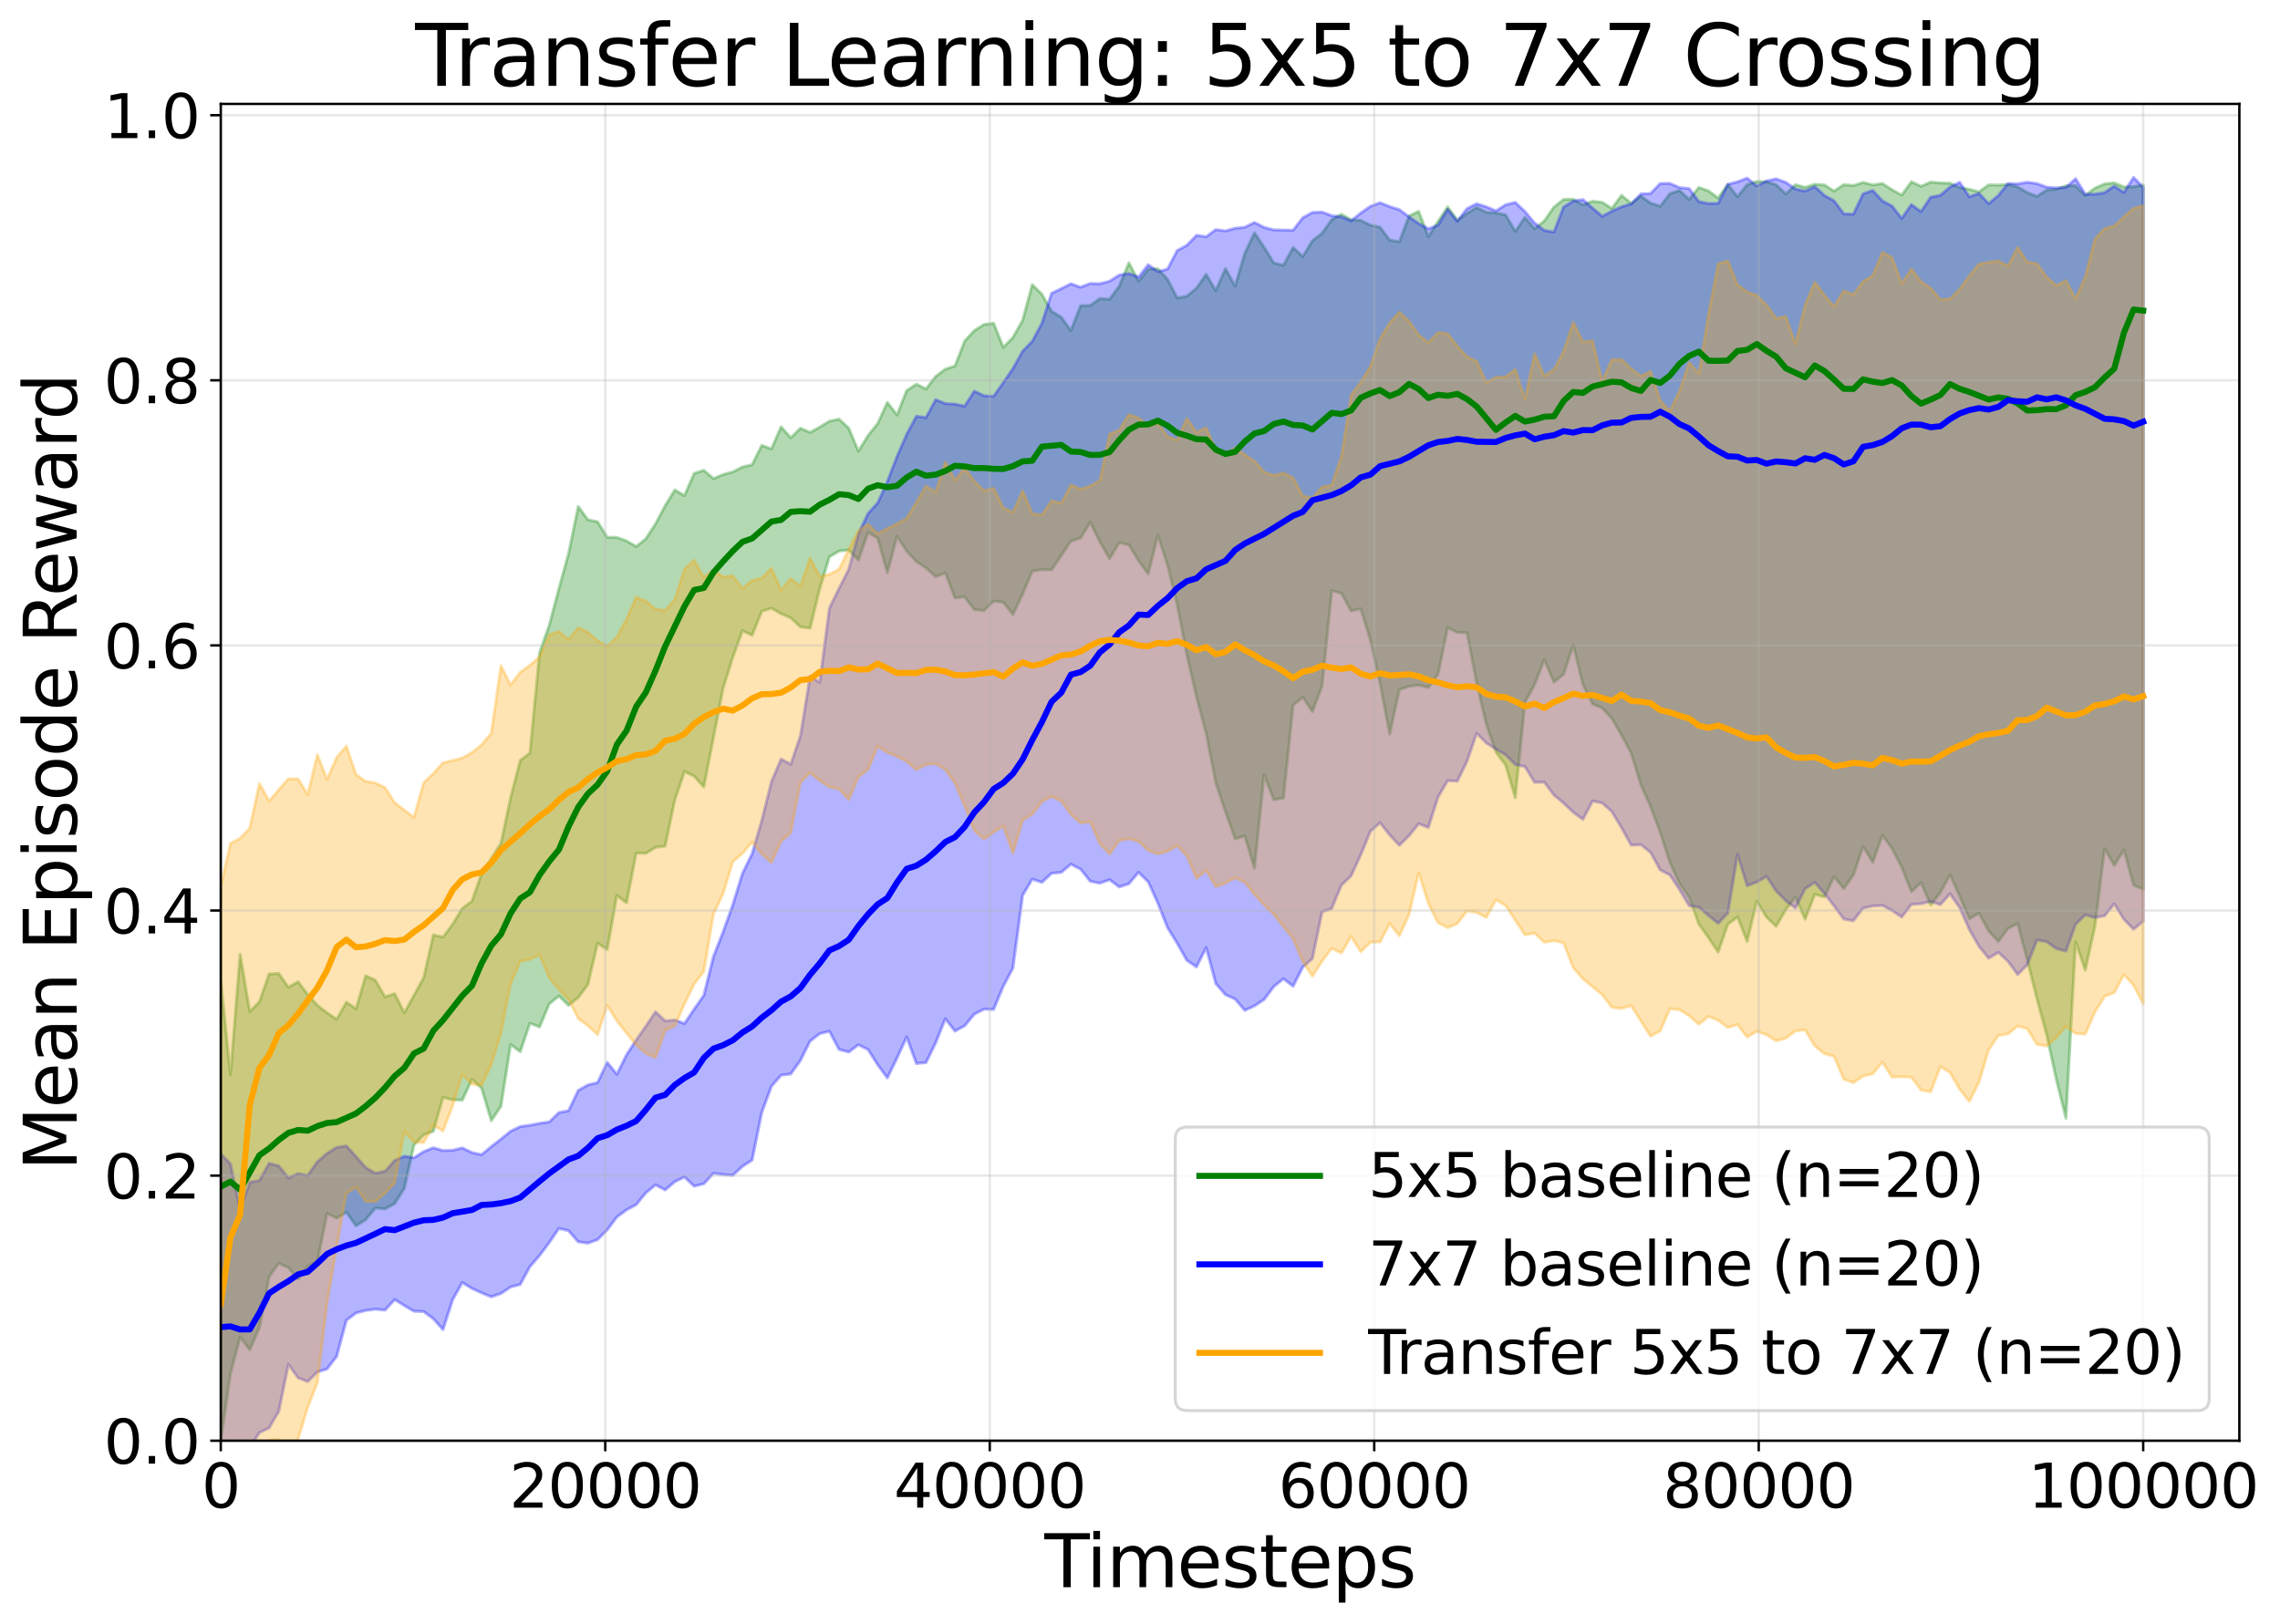 <?xml version="1.0" encoding="utf-8" standalone="no"?>
<!DOCTYPE svg PUBLIC "-//W3C//DTD SVG 1.1//EN"
  "http://www.w3.org/Graphics/SVG/1.1/DTD/svg11.dtd">
<svg xmlns:xlink="http://www.w3.org/1999/xlink" width="756.317pt" height="538.779pt" viewBox="0 0 756.317 538.779" xmlns="http://www.w3.org/2000/svg" version="1.1">
 <defs>
  <style type="text/css">*{stroke-linejoin: round; stroke-linecap: butt}</style>
 </defs>
 <g id="figure_1">
  <g id="patch_1">
   <path d="M 0 538.779 
L 756.317 538.779 
L 756.317 0 
L 0 0 
z
" style="fill: #ffffff"/>
  </g>
  <g id="axes_1">
   <g id="patch_2">
    <path d="M 73.234 477.996 
L 742.834 477.996 
L 742.834 34.476 
L 73.234 34.476 
z
" style="fill: #ffffff"/>
   </g>
   <g id="FillBetweenPolyCollection_1">
    <defs>
     <path id="meaa53c9bac" d="M 73.24 -213.623 
L 73.24 -60.784 
L 76.445 -83.041 
L 79.649 -95.138 
L 82.854 -90.936 
L 86.058 -98.282 
L 89.263 -115.181 
L 92.468 -119.636 
L 95.672 -118.224 
L 98.877 -114.431 
L 102.081 -118.656 
L 105.286 -120.241 
L 108.49 -136.193 
L 111.695 -134.643 
L 114.899 -136.605 
L 118.104 -132.072 
L 121.309 -134.126 
L 124.513 -137.969 
L 127.718 -137.702 
L 130.922 -139.468 
L 134.127 -144.538 
L 137.331 -158.917 
L 140.536 -162.287 
L 143.741 -163.454 
L 146.945 -174.691 
L 150.15 -173.908 
L 153.354 -173.791 
L 156.559 -180.695 
L 159.763 -177.719 
L 162.968 -166.96 
L 166.172 -171.729 
L 169.377 -192.229 
L 172.582 -189.839 
L 175.786 -199.314 
L 178.991 -198.049 
L 182.195 -205.692 
L 185.4 -208.348 
L 188.604 -205.236 
L 191.809 -207.804 
L 195.014 -212.122 
L 198.218 -225.831 
L 201.423 -223.77 
L 204.627 -241.689 
L 207.832 -239.216 
L 211.036 -255.725 
L 214.241 -255.66 
L 217.446 -257.657 
L 220.65 -258.053 
L 223.855 -273.387 
L 227.059 -282.817 
L 230.264 -281.257 
L 233.468 -277.692 
L 236.673 -294.068 
L 239.877 -310.46 
L 243.082 -320.698 
L 246.287 -329.535 
L 249.491 -328.003 
L 252.696 -335.966 
L 255.9 -336.984 
L 259.105 -335.144 
L 262.309 -333.785 
L 265.514 -330.776 
L 268.719 -330.354 
L 271.923 -343.43 
L 275.128 -354.047 
L 278.332 -355.955 
L 281.537 -356.294 
L 284.741 -352.952 
L 287.946 -362.141 
L 291.15 -360.239 
L 294.355 -348.804 
L 297.56 -360.835 
L 300.764 -355.973 
L 303.969 -352.496 
L 307.173 -350.347 
L 310.378 -347.449 
L 313.582 -348.737 
L 316.787 -340.409 
L 319.992 -340.785 
L 323.196 -336.537 
L 326.401 -336.183 
L 329.605 -339.355 
L 332.81 -338.964 
L 336.014 -334.9 
L 339.219 -341.707 
L 342.423 -349.273 
L 345.628 -349.778 
L 348.833 -349.722 
L 352.037 -354.481 
L 355.242 -359.258 
L 358.446 -360.26 
L 361.651 -365.49 
L 364.855 -359.037 
L 368.06 -353.396 
L 371.265 -358.779 
L 374.469 -358.003 
L 377.674 -352.797 
L 380.878 -348.399 
L 384.083 -361.246 
L 387.287 -351.367 
L 390.492 -338.287 
L 393.697 -321.596 
L 396.901 -307.592 
L 400.106 -295.528 
L 403.31 -279.028 
L 406.515 -269.527 
L 409.719 -260.473 
L 412.924 -261.435 
L 416.128 -250.732 
L 419.333 -281.765 
L 422.538 -273.439 
L 425.742 -274.042 
L 428.947 -304.823 
L 432.151 -307.496 
L 435.356 -302.727 
L 438.56 -311.249 
L 441.765 -342.835 
L 444.97 -341.967 
L 448.174 -336.11 
L 451.379 -336.8 
L 454.583 -326.462 
L 457.788 -312.045 
L 460.992 -295.243 
L 464.197 -309.995 
L 467.401 -311.079 
L 470.606 -311.468 
L 473.811 -310.674 
L 477.015 -315.111 
L 480.22 -330.549 
L 483.424 -328.94 
L 486.629 -328.858 
L 489.833 -312.222 
L 493.038 -298.528 
L 496.243 -289.231 
L 499.447 -284.939 
L 502.652 -274.11 
L 505.856 -305.798 
L 509.061 -311.638 
L 512.265 -319.948 
L 515.47 -312.471 
L 518.675 -315.098 
L 521.879 -324.79 
L 525.084 -311.668 
L 528.288 -305.228 
L 531.493 -303.887 
L 534.697 -300.387 
L 537.902 -294.881 
L 541.106 -288.891 
L 544.311 -278.429 
L 547.516 -271.224 
L 550.72 -262.636 
L 553.925 -252.683 
L 557.129 -245.617 
L 560.334 -241.052 
L 563.538 -232.182 
L 566.743 -227.679 
L 569.948 -222.903 
L 573.152 -232.112 
L 576.357 -234.569 
L 579.561 -226.435 
L 582.766 -239.786 
L 585.97 -234.492 
L 589.175 -231.427 
L 592.379 -236.974 
L 595.584 -241.147 
L 598.789 -233.805 
L 601.993 -242.035 
L 605.198 -241.193 
L 608.402 -247.952 
L 611.607 -243.953 
L 614.811 -248.527 
L 618.016 -257.973 
L 621.221 -252.717 
L 624.425 -261.673 
L 627.63 -257.294 
L 630.834 -251.064 
L 634.039 -242.978 
L 637.243 -245.952 
L 640.448 -238.495 
L 643.652 -242.67 
L 646.857 -248.544 
L 650.062 -241.443 
L 653.266 -233.941 
L 656.471 -235.767 
L 659.675 -229.919 
L 662.88 -226.415 
L 666.084 -230.724 
L 669.289 -232.396 
L 672.494 -220.258 
L 675.698 -207.386 
L 678.903 -195.526 
L 682.107 -180.726 
L 685.312 -167.74 
L 688.516 -226.292 
L 691.721 -216.9 
L 694.926 -231.455 
L 698.13 -257.167 
L 701.335 -251.653 
L 704.539 -256.816 
L 707.744 -245.154 
L 710.948 -243.703 
L 710.948 -477.403 
L 710.948 -477.403 
L 707.744 -476.848 
L 704.539 -476.76 
L 701.335 -478.105 
L 698.13 -477.76 
L 694.926 -476.361 
L 691.721 -473.92 
L 688.516 -477.191 
L 685.312 -477.135 
L 682.107 -476.023 
L 678.903 -475.739 
L 675.698 -473.64 
L 672.494 -474.899 
L 669.289 -476.775 
L 666.084 -477.599 
L 662.88 -477.379 
L 659.675 -477.451 
L 656.471 -475.136 
L 653.266 -475.983 
L 650.062 -476.57 
L 646.857 -477.992 
L 643.652 -478.073 
L 640.448 -478.371 
L 637.243 -476.964 
L 634.039 -478.479 
L 630.834 -474.041 
L 627.63 -475.818 
L 624.425 -477.896 
L 621.221 -477.423 
L 618.016 -478.263 
L 614.811 -477.217 
L 611.607 -477.519 
L 608.402 -475.367 
L 605.198 -477.427 
L 601.993 -477.639 
L 598.789 -476.607 
L 595.584 -477.51 
L 592.379 -474.449 
L 589.175 -477.481 
L 585.97 -478.476 
L 582.766 -478.564 
L 579.561 -477.511 
L 576.357 -473.538 
L 573.152 -477.611 
L 569.948 -473.059 
L 566.743 -475.448 
L 563.538 -476.59 
L 560.334 -472.604 
L 557.129 -475.584 
L 553.925 -474.544 
L 550.72 -470.339 
L 547.516 -471.405 
L 544.311 -473.708 
L 541.106 -471.288 
L 537.902 -473.974 
L 534.697 -469.612 
L 531.493 -471.645 
L 528.288 -472.012 
L 525.084 -470.831 
L 521.879 -472.675 
L 518.675 -472.605 
L 515.47 -470.066 
L 512.265 -465.48 
L 509.061 -462.891 
L 505.856 -466.655 
L 502.652 -461.977 
L 499.447 -467.495 
L 496.243 -468.113 
L 493.038 -468.365 
L 489.833 -469.991 
L 486.629 -467.992 
L 483.424 -465.727 
L 480.22 -470.132 
L 477.015 -465.275 
L 473.811 -460.254 
L 470.606 -468.664 
L 467.401 -467.096 
L 464.197 -458.585 
L 460.992 -459.125 
L 457.788 -463.409 
L 454.583 -464.085 
L 451.379 -465.662 
L 448.174 -465.873 
L 444.97 -467.699 
L 441.765 -465.928 
L 438.56 -461.395 
L 435.356 -458.899 
L 432.151 -453.656 
L 428.947 -456.661 
L 425.742 -450.769 
L 422.538 -451.531 
L 419.333 -456.739 
L 416.128 -461.529 
L 412.924 -454.714 
L 409.719 -443.868 
L 406.515 -449.638 
L 403.31 -442.379 
L 400.106 -447.733 
L 396.901 -443.174 
L 393.697 -440.511 
L 390.492 -439.931 
L 387.287 -446.145 
L 384.083 -449.611 
L 380.878 -449.477 
L 377.674 -445.504 
L 374.469 -451.603 
L 371.265 -443.801 
L 368.06 -439.518 
L 364.855 -439.718 
L 361.651 -437.42 
L 358.446 -437.357 
L 355.242 -429.125 
L 352.037 -433.532 
L 348.833 -435.479 
L 345.628 -441.131 
L 342.423 -444.336 
L 339.219 -432.52 
L 336.014 -426.801 
L 332.81 -423.537 
L 329.605 -431.532 
L 326.401 -431.119 
L 323.196 -429.089 
L 319.992 -425.6 
L 316.787 -417.349 
L 313.582 -416.307 
L 310.378 -413.902 
L 307.173 -409.713 
L 303.969 -411.326 
L 300.764 -409.193 
L 297.56 -401.111 
L 294.355 -405.259 
L 291.15 -398.267 
L 287.946 -394.258 
L 284.741 -389.099 
L 281.537 -396.741 
L 278.332 -399.704 
L 275.128 -399.052 
L 271.923 -397.075 
L 268.719 -395.304 
L 265.514 -396.701 
L 262.309 -393.538 
L 259.105 -397.16 
L 255.9 -389.83 
L 252.696 -391.009 
L 249.491 -384.58 
L 246.287 -383.85 
L 243.082 -382.2 
L 239.877 -381.342 
L 236.673 -379.989 
L 233.468 -382.746 
L 230.264 -381.713 
L 227.059 -374.344 
L 223.855 -376.23 
L 220.65 -371.012 
L 217.446 -364.949 
L 214.241 -360.008 
L 211.036 -357.465 
L 207.832 -359.313 
L 204.627 -360.471 
L 201.423 -360.522 
L 198.218 -365.672 
L 195.014 -366.341 
L 191.809 -370.742 
L 188.604 -355.11 
L 185.4 -343.469 
L 182.195 -331.321 
L 178.991 -322.285 
L 175.786 -288.953 
L 172.582 -286.538 
L 169.377 -274.123 
L 166.172 -259.014 
L 162.968 -253.951 
L 159.763 -248.992 
L 156.559 -239.793 
L 153.354 -237.402 
L 150.15 -232.145 
L 146.945 -227.871 
L 143.741 -228.603 
L 140.536 -214.404 
L 137.331 -208.582 
L 134.127 -202.765 
L 130.922 -209.099 
L 127.718 -208.045 
L 124.513 -213.572 
L 121.309 -215.029 
L 118.104 -204.097 
L 114.899 -206.304 
L 111.695 -200.591 
L 108.49 -202.758 
L 105.286 -205.254 
L 102.081 -208.855 
L 98.877 -213.069 
L 95.672 -211.229 
L 92.468 -215.802 
L 89.263 -215.653 
L 86.058 -206.428 
L 82.854 -203.164 
L 79.649 -222.201 
L 76.445 -182.305 
L 73.24 -213.623 
z
" style="stroke: #008000; stroke-opacity: 0.3"/>
    </defs>
    <g clip-path="url(#pb727acae90)">
     <use xlink:href="#meaa53c9bac" x="0" y="538.779" style="fill: #008000; fill-opacity: 0.3; stroke: #008000; stroke-opacity: 0.3"/>
    </g>
   </g>
   <g id="FillBetweenPolyCollection_2">
    <defs>
     <path id="m6bd2c784cc" d="M 73.24 -155.982 
L 73.24 -60.784 
L 76.445 -60.546 
L 79.649 -57.466 
L 82.854 -58.432 
L 86.058 -63.467 
L 89.263 -65.02 
L 92.468 -70.495 
L 95.672 -86.107 
L 98.877 -81.674 
L 102.081 -80.393 
L 105.286 -83.59 
L 108.49 -84.587 
L 111.695 -88.8 
L 114.899 -100.733 
L 118.104 -103.171 
L 121.309 -103.991 
L 124.513 -104.412 
L 127.718 -104.126 
L 130.922 -107.612 
L 134.127 -105.613 
L 137.331 -103.738 
L 140.536 -103.634 
L 143.741 -101.261 
L 146.945 -97.644 
L 150.15 -107.562 
L 153.354 -113.271 
L 156.559 -111.295 
L 159.763 -109.828 
L 162.968 -108.52 
L 166.172 -109.622 
L 169.377 -111.786 
L 172.582 -112.629 
L 175.786 -118.546 
L 178.991 -122.224 
L 182.195 -126.525 
L 185.4 -131.217 
L 188.604 -130.459 
L 191.809 -126.782 
L 195.014 -126.329 
L 198.218 -127.485 
L 201.423 -130.746 
L 204.627 -134.994 
L 207.832 -137.373 
L 211.036 -139.099 
L 214.241 -143.013 
L 217.446 -145.675 
L 220.65 -143.994 
L 223.855 -146.71 
L 227.059 -148.286 
L 230.264 -145.227 
L 233.468 -146.034 
L 236.673 -149.498 
L 239.877 -149.072 
L 243.082 -148.846 
L 246.287 -151.803 
L 249.491 -153.886 
L 252.696 -169.691 
L 255.9 -178.372 
L 259.105 -182.048 
L 262.309 -182.46 
L 265.514 -186.941 
L 268.719 -193.351 
L 271.923 -195.837 
L 275.128 -196.61 
L 278.332 -190.603 
L 281.537 -189.728 
L 284.741 -192.134 
L 287.946 -190.549 
L 291.15 -185.513 
L 294.355 -181.149 
L 297.56 -187.75 
L 300.764 -194.717 
L 303.969 -185.941 
L 307.173 -186.234 
L 310.378 -192.775 
L 313.582 -200.753 
L 316.787 -196.678 
L 319.992 -198.443 
L 323.196 -202.292 
L 326.401 -203.971 
L 329.605 -203.876 
L 332.81 -211.562 
L 336.014 -217.602 
L 339.219 -241.731 
L 342.423 -247.107 
L 345.628 -246.044 
L 348.833 -249.034 
L 352.037 -249.344 
L 355.242 -252.047 
L 358.446 -250.419 
L 361.651 -246.393 
L 364.855 -245.753 
L 368.06 -246.912 
L 371.265 -244.507 
L 374.469 -245.566 
L 377.674 -249.345 
L 380.878 -246.232 
L 384.083 -239.127 
L 387.287 -231.019 
L 390.492 -225.835 
L 393.697 -220.163 
L 396.901 -217.974 
L 400.106 -224.375 
L 403.31 -212.428 
L 406.515 -208.753 
L 409.719 -207.317 
L 412.924 -203.564 
L 416.128 -205.046 
L 419.333 -207.169 
L 422.538 -211.462 
L 425.742 -214.041 
L 428.947 -211.58 
L 432.151 -217.907 
L 435.356 -220.726 
L 438.56 -236.254 
L 441.765 -237.357 
L 444.97 -245.104 
L 448.174 -248.147 
L 451.379 -255.124 
L 454.583 -262.961 
L 457.788 -265.809 
L 460.992 -261.707 
L 464.197 -258.309 
L 467.401 -261.51 
L 470.606 -265.467 
L 473.811 -264.231 
L 477.015 -274.273 
L 480.22 -279.782 
L 483.424 -279.601 
L 486.629 -286.158 
L 489.833 -295.467 
L 493.038 -292.271 
L 496.243 -290.209 
L 499.447 -288.341 
L 502.652 -285.103 
L 505.856 -284.423 
L 509.061 -279.199 
L 512.265 -279.283 
L 515.47 -275.005 
L 518.675 -272.319 
L 521.879 -269.272 
L 525.084 -266.93 
L 528.288 -273.014 
L 531.493 -272.355 
L 534.697 -269.469 
L 537.902 -264.116 
L 541.106 -258.355 
L 544.311 -258.534 
L 547.516 -255.985 
L 550.72 -250.144 
L 553.925 -248.503 
L 557.129 -243.634 
L 560.334 -238.263 
L 563.538 -237.803 
L 566.743 -235.006 
L 569.948 -232.437 
L 573.152 -235.829 
L 576.357 -255.31 
L 579.561 -244.909 
L 582.766 -246.107 
L 585.97 -247.999 
L 589.175 -243.179 
L 592.379 -239.943 
L 595.584 -237.491 
L 598.789 -243.922 
L 601.993 -246.033 
L 605.198 -242.326 
L 608.402 -238.209 
L 611.607 -233.85 
L 614.811 -233.27 
L 618.016 -237.487 
L 621.221 -238.166 
L 624.425 -238.365 
L 627.63 -236.688 
L 630.834 -234.522 
L 634.039 -238.713 
L 637.243 -238.935 
L 640.448 -239.694 
L 643.652 -238.628 
L 646.857 -242.215 
L 650.062 -237.675 
L 653.266 -230.355 
L 656.471 -224.804 
L 659.675 -220.838 
L 662.88 -222.8 
L 666.084 -219.844 
L 669.289 -215.449 
L 672.494 -218.704 
L 675.698 -226.9 
L 678.903 -226.332 
L 682.107 -224.065 
L 685.312 -223.235 
L 688.516 -232.106 
L 691.721 -235.247 
L 694.926 -234.35 
L 698.13 -234.926 
L 701.335 -238.906 
L 704.539 -233.77 
L 707.744 -230.46 
L 710.948 -233.165 
L 710.948 -476.62 
L 710.948 -476.62 
L 707.744 -479.929 
L 704.539 -474.929 
L 701.335 -477.054 
L 698.13 -474.863 
L 694.926 -474.359 
L 691.721 -474.359 
L 688.516 -479.491 
L 685.312 -476.583 
L 682.107 -476.446 
L 678.903 -476.7 
L 675.698 -477.868 
L 672.494 -478.306 
L 669.289 -477.781 
L 666.084 -477.898 
L 662.88 -473.924 
L 659.675 -471.207 
L 656.471 -474.64 
L 653.266 -473.468 
L 650.062 -478.294 
L 646.857 -476.729 
L 643.652 -473.974 
L 640.448 -473.375 
L 637.243 -468.567 
L 634.039 -470.889 
L 630.834 -466.305 
L 627.63 -470.403 
L 624.425 -472.132 
L 621.221 -475.595 
L 618.016 -474.468 
L 614.811 -467.717 
L 611.607 -467.831 
L 608.402 -472.151 
L 605.198 -473.931 
L 601.993 -476.88 
L 598.789 -475.372 
L 595.584 -476.093 
L 592.379 -478.278 
L 589.175 -479.439 
L 585.97 -478.716 
L 582.766 -477.073 
L 579.561 -479.694 
L 576.357 -478.443 
L 573.152 -477.616 
L 569.948 -471.294 
L 566.743 -471.259 
L 563.538 -471.89 
L 560.334 -476.217 
L 557.129 -476.546 
L 553.925 -477.907 
L 550.72 -477.903 
L 547.516 -474.556 
L 544.311 -474.439 
L 541.106 -471.128 
L 537.902 -470.186 
L 534.697 -468.736 
L 531.493 -467.022 
L 528.288 -469.713 
L 525.084 -472.566 
L 521.879 -472.077 
L 518.675 -470.111 
L 515.47 -461.788 
L 512.265 -462.346 
L 509.061 -464.781 
L 505.856 -468.591 
L 502.652 -471.629 
L 499.447 -470.831 
L 496.243 -468.82 
L 493.038 -470.165 
L 489.833 -471.179 
L 486.629 -469.579 
L 483.424 -465.359 
L 480.22 -469.314 
L 477.015 -464.064 
L 473.811 -462.883 
L 470.606 -464.615 
L 467.401 -466.844 
L 464.197 -469.233 
L 460.992 -470.225 
L 457.788 -471.52 
L 454.583 -470.325 
L 451.379 -468.084 
L 448.174 -465.516 
L 444.97 -466.826 
L 441.765 -467.219 
L 438.56 -468.421 
L 435.356 -468.292 
L 432.151 -466.525 
L 428.947 -462.396 
L 425.742 -462.447 
L 422.538 -462.518 
L 419.333 -463.332 
L 416.128 -464.959 
L 412.924 -463.372 
L 409.719 -463.057 
L 406.515 -462.163 
L 403.31 -462.607 
L 400.106 -460.225 
L 396.901 -460.705 
L 393.697 -457.393 
L 390.492 -455.661 
L 387.287 -449.497 
L 384.083 -448.652 
L 380.878 -450.948 
L 377.674 -446.861 
L 374.469 -448.037 
L 371.265 -447.521 
L 368.06 -445.483 
L 364.855 -444.644 
L 361.651 -444.728 
L 358.446 -443.484 
L 355.242 -444.636 
L 352.037 -443.011 
L 348.833 -441.485 
L 345.628 -431.554 
L 342.423 -425.544 
L 339.219 -422.247 
L 336.014 -416.506 
L 332.81 -411.825 
L 329.605 -407.305 
L 326.401 -407.478 
L 323.196 -409.009 
L 319.992 -404.021 
L 316.787 -404.717 
L 313.582 -404.885 
L 310.378 -406.173 
L 307.173 -400.22 
L 303.969 -400.68 
L 300.764 -394.674 
L 297.56 -387.316 
L 294.355 -378.989 
L 291.15 -371.929 
L 287.946 -368.437 
L 284.741 -361.664 
L 281.537 -349.887 
L 278.332 -343.573 
L 275.128 -337.017 
L 271.923 -312.403 
L 268.719 -314.446 
L 265.514 -294.646 
L 262.309 -285.201 
L 259.105 -286.966 
L 255.9 -279.434 
L 252.696 -266.589 
L 249.491 -255.53 
L 246.287 -249.016 
L 243.082 -238.577 
L 239.877 -229.609 
L 236.673 -221.421 
L 233.468 -208.554 
L 230.264 -203.952 
L 227.059 -199.186 
L 223.855 -200.38 
L 220.65 -200.061 
L 217.446 -203.088 
L 214.241 -198.331 
L 211.036 -193.716 
L 207.832 -188.84 
L 204.627 -182.349 
L 201.423 -186.305 
L 198.218 -179.588 
L 195.014 -178.833 
L 191.809 -176.996 
L 188.604 -170.257 
L 185.4 -169.661 
L 182.195 -166.529 
L 178.991 -166.099 
L 175.786 -165.466 
L 172.582 -165.003 
L 169.377 -163.475 
L 166.172 -160.853 
L 162.968 -158.371 
L 159.763 -155.696 
L 156.559 -156.373 
L 153.354 -157.936 
L 150.15 -157.14 
L 146.945 -157.055 
L 143.741 -157.987 
L 140.536 -156.68 
L 137.331 -154.652 
L 134.127 -155.185 
L 130.922 -153.752 
L 127.718 -150.209 
L 124.513 -149.532 
L 121.309 -151.41 
L 118.104 -155.059 
L 114.899 -158.598 
L 111.695 -158.11 
L 108.49 -156.072 
L 105.286 -153.358 
L 102.081 -148.823 
L 98.877 -149.425 
L 95.672 -147.946 
L 92.468 -151.963 
L 89.263 -152.791 
L 86.058 -147.148 
L 82.854 -146.57 
L 79.649 -137.41 
L 76.445 -152.676 
L 73.24 -155.982 
z
" style="stroke: #0000ff; stroke-opacity: 0.3"/>
    </defs>
    <g clip-path="url(#pb727acae90)">
     <use xlink:href="#m6bd2c784cc" x="0" y="538.779" style="fill: #0000ff; fill-opacity: 0.3; stroke: #0000ff; stroke-opacity: 0.3"/>
    </g>
   </g>
   <g id="FillBetweenPolyCollection_3">
    <defs>
     <path id="me192e8b323" d="M 73.24 -244.706 
L 73.24 -60.784 
L 76.445 -57.532 
L 79.649 7.574 
L 82.854 -60.803 
L 86.058 -49.019 
L 89.263 -60.923 
L 92.468 -61.175 
L 95.672 -59.343 
L 98.877 -61.333 
L 102.081 -71.88 
L 105.286 -80.022 
L 108.49 -106.34 
L 111.695 -125.328 
L 114.899 -142.854 
L 118.104 -144.929 
L 121.309 -140.205 
L 124.513 -140.18 
L 127.718 -142.883 
L 130.922 -146.258 
L 134.127 -163.326 
L 137.331 -159.844 
L 140.536 -159.707 
L 143.741 -165.46 
L 146.945 -163.538 
L 150.15 -171.919 
L 153.354 -182.261 
L 156.559 -179.082 
L 159.763 -178.705 
L 162.968 -185.528 
L 166.172 -195.958 
L 169.377 -212.363 
L 172.582 -219.822 
L 175.786 -220.427 
L 178.991 -222.04 
L 182.195 -214.373 
L 185.4 -210.513 
L 188.604 -207.16 
L 191.809 -200.892 
L 195.014 -198.507 
L 198.218 -195.507 
L 201.423 -205.239 
L 204.627 -200.086 
L 207.832 -196.026 
L 211.036 -192.093 
L 214.241 -189.27 
L 217.446 -187.847 
L 220.65 -196.912 
L 223.855 -198.442 
L 227.059 -205.696 
L 230.264 -212.343 
L 233.468 -216.484 
L 236.673 -235.549 
L 239.877 -242.312 
L 243.082 -252.899 
L 246.287 -255.645 
L 249.491 -259.426 
L 252.696 -255.455 
L 255.9 -252.571 
L 259.105 -259.657 
L 262.309 -262.449 
L 265.514 -279.18 
L 268.719 -282.418 
L 271.923 -279.785 
L 275.128 -277.677 
L 278.332 -276.981 
L 281.537 -273.475 
L 284.741 -280.964 
L 287.946 -283.497 
L 291.15 -291.208 
L 294.355 -289.111 
L 297.56 -287.815 
L 300.764 -286.174 
L 303.969 -283.402 
L 307.173 -285.127 
L 310.378 -285.403 
L 313.582 -283.44 
L 316.787 -278.934 
L 319.992 -271.411 
L 323.196 -263.236 
L 326.401 -260.387 
L 329.605 -262.697 
L 332.81 -264.71 
L 336.014 -255.727 
L 339.219 -266.67 
L 342.423 -268.628 
L 345.628 -272.82 
L 348.833 -274.565 
L 352.037 -272.992 
L 355.242 -268.603 
L 358.446 -265.704 
L 361.651 -266.114 
L 364.855 -258.874 
L 368.06 -255.419 
L 371.265 -259.89 
L 374.469 -260.531 
L 377.674 -259.619 
L 380.878 -256.628 
L 384.083 -255.467 
L 387.287 -256.33 
L 390.492 -258.225 
L 393.697 -254.82 
L 396.901 -247.366 
L 400.106 -250.001 
L 403.31 -244.612 
L 406.515 -245.791 
L 409.719 -247.547 
L 412.924 -246.083 
L 416.128 -242.022 
L 419.333 -238.564 
L 422.538 -235.392 
L 425.742 -231.364 
L 428.947 -227.352 
L 432.151 -219.742 
L 435.356 -214.867 
L 438.56 -219.905 
L 441.765 -224.1 
L 444.97 -222.573 
L 448.174 -228.1 
L 451.379 -222.984 
L 454.583 -226.181 
L 457.788 -226.277 
L 460.992 -232.374 
L 464.197 -228.287 
L 467.401 -235.392 
L 470.606 -249.188 
L 473.811 -239.068 
L 477.015 -232.647 
L 480.22 -231.012 
L 483.424 -232.384 
L 486.629 -236.501 
L 489.833 -236.059 
L 493.038 -234.391 
L 496.243 -240.283 
L 499.447 -238.36 
L 502.652 -233.508 
L 505.856 -228.613 
L 509.061 -229.171 
L 512.265 -226.174 
L 515.47 -226.647 
L 518.675 -225.989 
L 521.879 -217.735 
L 525.084 -214.008 
L 528.288 -211.423 
L 531.493 -208.808 
L 534.697 -204.551 
L 537.902 -204.196 
L 541.106 -205.114 
L 544.311 -200.037 
L 547.516 -195.003 
L 550.72 -196.718 
L 553.925 -204.086 
L 557.129 -203.793 
L 560.334 -201.764 
L 563.538 -198.953 
L 566.743 -201.56 
L 569.948 -200.306 
L 573.152 -197.85 
L 576.357 -198.869 
L 579.561 -194.732 
L 582.766 -196.574 
L 585.97 -195.491 
L 589.175 -193.451 
L 592.379 -194.352 
L 595.584 -196.74 
L 598.789 -197.071 
L 601.993 -191.789 
L 605.198 -189.198 
L 608.402 -188.314 
L 611.607 -180.753 
L 614.811 -179.558 
L 618.016 -181.773 
L 621.221 -182.517 
L 624.425 -186.413 
L 627.63 -181.431 
L 630.834 -181.565 
L 634.039 -181.369 
L 637.243 -177.146 
L 640.448 -176.553 
L 643.652 -184.9 
L 646.857 -182.952 
L 650.062 -177.438 
L 653.266 -173.355 
L 656.471 -179.756 
L 659.675 -190.504 
L 662.88 -195.21 
L 666.084 -195.735 
L 669.289 -198.391 
L 672.494 -197.464 
L 675.698 -192.272 
L 678.903 -191.74 
L 682.107 -194.476 
L 685.312 -198.242 
L 688.516 -195.919 
L 691.721 -195.683 
L 694.926 -203.027 
L 698.13 -208.194 
L 701.335 -209.458 
L 704.539 -215.405 
L 707.744 -211.927 
L 710.948 -205.662 
L 710.948 -470.584 
L 710.948 -470.584 
L 707.744 -469.659 
L 704.539 -466.86 
L 701.335 -463.828 
L 698.13 -462.969 
L 694.926 -459.488 
L 691.721 -446.997 
L 688.516 -439.721 
L 685.312 -445.689 
L 682.107 -444.061 
L 678.903 -446.867 
L 675.698 -451.335 
L 672.494 -451.823 
L 669.289 -456.72 
L 666.084 -450.514 
L 662.88 -452.242 
L 659.675 -451.8 
L 656.471 -451.186 
L 653.266 -447.304 
L 650.062 -442.859 
L 646.857 -439.628 
L 643.652 -439.422 
L 640.448 -443.175 
L 637.243 -445.347 
L 634.039 -449.565 
L 630.834 -444.731 
L 627.63 -453.292 
L 624.425 -455.059 
L 621.221 -447.369 
L 618.016 -445.402 
L 614.811 -441.025 
L 611.607 -442.34 
L 608.402 -437.096 
L 605.198 -440.817 
L 601.993 -445.195 
L 598.789 -437.64 
L 595.584 -424.719 
L 592.379 -433.782 
L 589.175 -433.122 
L 585.97 -437.617 
L 582.766 -440.739 
L 579.561 -441.93 
L 576.357 -444.313 
L 573.152 -452.247 
L 569.948 -451.257 
L 566.743 -434.659 
L 563.538 -414.814 
L 560.334 -418.578 
L 557.129 -409.158 
L 553.925 -402.383 
L 550.72 -405.96 
L 547.516 -415.579 
L 544.311 -414.003 
L 541.106 -416.418 
L 537.902 -419.501 
L 534.697 -419.479 
L 531.493 -412.337 
L 528.288 -425.763 
L 525.084 -425.354 
L 521.879 -431.839 
L 518.675 -422.306 
L 515.47 -416.173 
L 512.265 -414.128 
L 509.061 -421.397 
L 505.856 -406.39 
L 502.652 -416.25 
L 499.447 -413.717 
L 496.243 -413.646 
L 493.038 -411.898 
L 489.833 -418.938 
L 486.629 -420.453 
L 483.424 -423.968 
L 480.22 -428.092 
L 477.015 -428.477 
L 473.811 -425.127 
L 470.606 -427.69 
L 467.401 -432.211 
L 464.197 -435.25 
L 460.992 -431.649 
L 457.788 -426.444 
L 454.583 -417.211 
L 451.379 -411.978 
L 448.174 -407.689 
L 444.97 -387.424 
L 441.765 -377.854 
L 438.56 -377.208 
L 435.356 -373.543 
L 432.151 -374.288 
L 428.947 -380.222 
L 425.742 -381.889 
L 422.538 -381.013 
L 419.333 -382.213 
L 416.128 -385.767 
L 412.924 -387.91 
L 409.719 -390.178 
L 406.515 -388.09 
L 403.31 -389.436 
L 400.106 -396.9 
L 396.901 -395.366 
L 393.697 -399.94 
L 390.492 -392.776 
L 387.287 -393.98 
L 384.083 -398.397 
L 380.878 -397.605 
L 377.674 -400.109 
L 374.469 -401.271 
L 371.265 -396.081 
L 368.06 -394.788 
L 364.855 -379.43 
L 361.651 -377.544 
L 358.446 -376.493 
L 355.242 -377.904 
L 352.037 -371.848 
L 348.833 -372.688 
L 345.628 -367.952 
L 342.423 -368.374 
L 339.219 -375.952 
L 336.014 -368.826 
L 332.81 -370.343 
L 329.605 -376.797 
L 326.401 -375.99 
L 323.196 -379.141 
L 319.992 -383.572 
L 316.787 -379.417 
L 313.582 -385.468 
L 310.378 -375.468 
L 307.173 -377.533 
L 303.969 -372.128 
L 300.764 -366.836 
L 297.56 -365.024 
L 294.355 -363.437 
L 291.15 -361.744 
L 287.946 -364.807 
L 284.741 -362.671 
L 281.537 -356.478 
L 278.332 -349.936 
L 275.128 -348.229 
L 271.923 -347.531 
L 268.719 -353.633 
L 265.514 -344.261 
L 262.309 -346.822 
L 259.105 -342.953 
L 255.9 -350.248 
L 252.696 -346.995 
L 249.491 -346.244 
L 246.287 -343.501 
L 243.082 -347.774 
L 239.877 -347.396 
L 236.673 -349.585 
L 233.468 -347.303 
L 230.264 -352.926 
L 227.059 -349.973 
L 223.855 -339.941 
L 220.65 -336.239 
L 217.446 -336.685 
L 214.241 -339.344 
L 211.036 -340.668 
L 207.832 -333.348 
L 204.627 -327.402 
L 201.423 -324.336 
L 198.218 -326.201 
L 195.014 -329.033 
L 191.809 -330.54 
L 188.604 -326.58 
L 185.4 -329.322 
L 182.195 -328.16 
L 178.991 -320.825 
L 175.786 -318.047 
L 172.582 -315.754 
L 169.377 -311.496 
L 166.172 -317.93 
L 162.968 -295.516 
L 159.763 -291.678 
L 156.559 -289.093 
L 153.354 -287.311 
L 150.15 -286.475 
L 146.945 -285.692 
L 143.741 -282.151 
L 140.536 -279.075 
L 137.331 -267.586 
L 134.127 -269.996 
L 130.922 -272.451 
L 127.718 -277.48 
L 124.513 -279.011 
L 121.309 -279.546 
L 118.104 -281.737 
L 114.899 -291.261 
L 111.695 -287.465 
L 108.49 -280.176 
L 105.286 -288.393 
L 102.081 -275.149 
L 98.877 -280.341 
L 95.672 -280.426 
L 92.468 -276.751 
L 89.263 -272.972 
L 86.058 -278.836 
L 82.854 -264.017 
L 79.649 -260.642 
L 76.445 -258.964 
L 73.24 -244.706 
z
" style="stroke: #ffa500; stroke-opacity: 0.3"/>
    </defs>
    <g clip-path="url(#pb727acae90)">
     <use xlink:href="#me192e8b323" x="0" y="538.779" style="fill: #ffa500; fill-opacity: 0.3; stroke: #ffa500; stroke-opacity: 0.3"/>
    </g>
   </g>
   <g id="matplotlib.axis_1">
    <g id="xtick_1">
     <g id="line2d_1">
      <path d="M 73.234 477.996 
L 73.234 34.476 
" clip-path="url(#pb727acae90)" style="fill: none; stroke: #b0b0b0; stroke-opacity: 0.3; stroke-width: 0.8; stroke-linecap: square"/>
     </g>
     <g id="line2d_2">
      <defs>
       <path id="ma21dd6f939" d="M 0 0 
L 0 3.5 
" style="stroke: #000000; stroke-width: 0.8"/>
      </defs>
      <g>
       <use xlink:href="#ma21dd6f939" x="73.234" y="477.996" style="stroke: #000000; stroke-width: 0.8"/>
      </g>
     </g>
     <g id="text_1">
      <!-- 0 -->
      <g transform="translate(66.871 500.192) scale(0.2 -0.2)">
       <defs>
        <path id="DejaVuSans-30" d="M 2034 4250 
Q 1547 4250 1301 3770 
Q 1056 3291 1056 2328 
Q 1056 1369 1301 889 
Q 1547 409 2034 409 
Q 2525 409 2770 889 
Q 3016 1369 3016 2328 
Q 3016 3291 2770 3770 
Q 2525 4250 2034 4250 
z
M 2034 4750 
Q 2819 4750 3233 4129 
Q 3647 3509 3647 2328 
Q 3647 1150 3233 529 
Q 2819 -91 2034 -91 
Q 1250 -91 836 529 
Q 422 1150 422 2328 
Q 422 3509 836 4129 
Q 1250 4750 2034 4750 
z
" transform="scale(0.016)"/>
       </defs>
       <use xlink:href="#DejaVuSans-30"/>
      </g>
     </g>
    </g>
    <g id="xtick_2">
     <g id="line2d_3">
      <path d="M 200.775 477.996 
L 200.775 34.476 
" clip-path="url(#pb727acae90)" style="fill: none; stroke: #b0b0b0; stroke-opacity: 0.3; stroke-width: 0.8; stroke-linecap: square"/>
     </g>
     <g id="line2d_4">
      <g>
       <use xlink:href="#ma21dd6f939" x="200.775" y="477.996" style="stroke: #000000; stroke-width: 0.8"/>
      </g>
     </g>
     <g id="text_2">
      <!-- 20000 -->
      <g transform="translate(168.963 500.192) scale(0.2 -0.2)">
       <defs>
        <path id="DejaVuSans-32" d="M 1228 531 
L 3431 531 
L 3431 0 
L 469 0 
L 469 531 
Q 828 903 1448 1529 
Q 2069 2156 2228 2338 
Q 2531 2678 2651 2914 
Q 2772 3150 2772 3378 
Q 2772 3750 2511 3984 
Q 2250 4219 1831 4219 
Q 1534 4219 1204 4116 
Q 875 4013 500 3803 
L 500 4441 
Q 881 4594 1212 4672 
Q 1544 4750 1819 4750 
Q 2544 4750 2975 4387 
Q 3406 4025 3406 3419 
Q 3406 3131 3298 2873 
Q 3191 2616 2906 2266 
Q 2828 2175 2409 1742 
Q 1991 1309 1228 531 
z
" transform="scale(0.016)"/>
       </defs>
       <use xlink:href="#DejaVuSans-32"/>
       <use xlink:href="#DejaVuSans-30" transform="translate(63.623 0)"/>
       <use xlink:href="#DejaVuSans-30" transform="translate(127.246 0)"/>
       <use xlink:href="#DejaVuSans-30" transform="translate(190.869 0)"/>
       <use xlink:href="#DejaVuSans-30" transform="translate(254.492 0)"/>
      </g>
     </g>
    </g>
    <g id="xtick_3">
     <g id="line2d_5">
      <path d="M 328.317 477.996 
L 328.317 34.476 
" clip-path="url(#pb727acae90)" style="fill: none; stroke: #b0b0b0; stroke-opacity: 0.3; stroke-width: 0.8; stroke-linecap: square"/>
     </g>
     <g id="line2d_6">
      <g>
       <use xlink:href="#ma21dd6f939" x="328.317" y="477.996" style="stroke: #000000; stroke-width: 0.8"/>
      </g>
     </g>
     <g id="text_3">
      <!-- 40000 -->
      <g transform="translate(296.505 500.192) scale(0.2 -0.2)">
       <defs>
        <path id="DejaVuSans-34" d="M 2419 4116 
L 825 1625 
L 2419 1625 
L 2419 4116 
z
M 2253 4666 
L 3047 4666 
L 3047 1625 
L 3713 1625 
L 3713 1100 
L 3047 1100 
L 3047 0 
L 2419 0 
L 2419 1100 
L 313 1100 
L 313 1709 
L 2253 4666 
z
" transform="scale(0.016)"/>
       </defs>
       <use xlink:href="#DejaVuSans-34"/>
       <use xlink:href="#DejaVuSans-30" transform="translate(63.623 0)"/>
       <use xlink:href="#DejaVuSans-30" transform="translate(127.246 0)"/>
       <use xlink:href="#DejaVuSans-30" transform="translate(190.869 0)"/>
       <use xlink:href="#DejaVuSans-30" transform="translate(254.492 0)"/>
      </g>
     </g>
    </g>
    <g id="xtick_4">
     <g id="line2d_7">
      <path d="M 455.859 477.996 
L 455.859 34.476 
" clip-path="url(#pb727acae90)" style="fill: none; stroke: #b0b0b0; stroke-opacity: 0.3; stroke-width: 0.8; stroke-linecap: square"/>
     </g>
     <g id="line2d_8">
      <g>
       <use xlink:href="#ma21dd6f939" x="455.859" y="477.996" style="stroke: #000000; stroke-width: 0.8"/>
      </g>
     </g>
     <g id="text_4">
      <!-- 60000 -->
      <g transform="translate(424.046 500.192) scale(0.2 -0.2)">
       <defs>
        <path id="DejaVuSans-36" d="M 2113 2584 
Q 1688 2584 1439 2293 
Q 1191 2003 1191 1497 
Q 1191 994 1439 701 
Q 1688 409 2113 409 
Q 2538 409 2786 701 
Q 3034 994 3034 1497 
Q 3034 2003 2786 2293 
Q 2538 2584 2113 2584 
z
M 3366 4563 
L 3366 3988 
Q 3128 4100 2886 4159 
Q 2644 4219 2406 4219 
Q 1781 4219 1451 3797 
Q 1122 3375 1075 2522 
Q 1259 2794 1537 2939 
Q 1816 3084 2150 3084 
Q 2853 3084 3261 2657 
Q 3669 2231 3669 1497 
Q 3669 778 3244 343 
Q 2819 -91 2113 -91 
Q 1303 -91 875 529 
Q 447 1150 447 2328 
Q 447 3434 972 4092 
Q 1497 4750 2381 4750 
Q 2619 4750 2861 4703 
Q 3103 4656 3366 4563 
z
" transform="scale(0.016)"/>
       </defs>
       <use xlink:href="#DejaVuSans-36"/>
       <use xlink:href="#DejaVuSans-30" transform="translate(63.623 0)"/>
       <use xlink:href="#DejaVuSans-30" transform="translate(127.246 0)"/>
       <use xlink:href="#DejaVuSans-30" transform="translate(190.869 0)"/>
       <use xlink:href="#DejaVuSans-30" transform="translate(254.492 0)"/>
      </g>
     </g>
    </g>
    <g id="xtick_5">
     <g id="line2d_9">
      <path d="M 583.4 477.996 
L 583.4 34.476 
" clip-path="url(#pb727acae90)" style="fill: none; stroke: #b0b0b0; stroke-opacity: 0.3; stroke-width: 0.8; stroke-linecap: square"/>
     </g>
     <g id="line2d_10">
      <g>
       <use xlink:href="#ma21dd6f939" x="583.4" y="477.996" style="stroke: #000000; stroke-width: 0.8"/>
      </g>
     </g>
     <g id="text_5">
      <!-- 80000 -->
      <g transform="translate(551.588 500.192) scale(0.2 -0.2)">
       <defs>
        <path id="DejaVuSans-38" d="M 2034 2216 
Q 1584 2216 1326 1975 
Q 1069 1734 1069 1313 
Q 1069 891 1326 650 
Q 1584 409 2034 409 
Q 2484 409 2743 651 
Q 3003 894 3003 1313 
Q 3003 1734 2745 1975 
Q 2488 2216 2034 2216 
z
M 1403 2484 
Q 997 2584 770 2862 
Q 544 3141 544 3541 
Q 544 4100 942 4425 
Q 1341 4750 2034 4750 
Q 2731 4750 3128 4425 
Q 3525 4100 3525 3541 
Q 3525 3141 3298 2862 
Q 3072 2584 2669 2484 
Q 3125 2378 3379 2068 
Q 3634 1759 3634 1313 
Q 3634 634 3220 271 
Q 2806 -91 2034 -91 
Q 1263 -91 848 271 
Q 434 634 434 1313 
Q 434 1759 690 2068 
Q 947 2378 1403 2484 
z
M 1172 3481 
Q 1172 3119 1398 2916 
Q 1625 2713 2034 2713 
Q 2441 2713 2670 2916 
Q 2900 3119 2900 3481 
Q 2900 3844 2670 4047 
Q 2441 4250 2034 4250 
Q 1625 4250 1398 4047 
Q 1172 3844 1172 3481 
z
" transform="scale(0.016)"/>
       </defs>
       <use xlink:href="#DejaVuSans-38"/>
       <use xlink:href="#DejaVuSans-30" transform="translate(63.623 0)"/>
       <use xlink:href="#DejaVuSans-30" transform="translate(127.246 0)"/>
       <use xlink:href="#DejaVuSans-30" transform="translate(190.869 0)"/>
       <use xlink:href="#DejaVuSans-30" transform="translate(254.492 0)"/>
      </g>
     </g>
    </g>
    <g id="xtick_6">
     <g id="line2d_11">
      <path d="M 710.942 477.996 
L 710.942 34.476 
" clip-path="url(#pb727acae90)" style="fill: none; stroke: #b0b0b0; stroke-opacity: 0.3; stroke-width: 0.8; stroke-linecap: square"/>
     </g>
     <g id="line2d_12">
      <g>
       <use xlink:href="#ma21dd6f939" x="710.942" y="477.996" style="stroke: #000000; stroke-width: 0.8"/>
      </g>
     </g>
     <g id="text_6">
      <!-- 100000 -->
      <g transform="translate(672.767 500.192) scale(0.2 -0.2)">
       <defs>
        <path id="DejaVuSans-31" d="M 794 531 
L 1825 531 
L 1825 4091 
L 703 3866 
L 703 4441 
L 1819 4666 
L 2450 4666 
L 2450 531 
L 3481 531 
L 3481 0 
L 794 0 
L 794 531 
z
" transform="scale(0.016)"/>
       </defs>
       <use xlink:href="#DejaVuSans-31"/>
       <use xlink:href="#DejaVuSans-30" transform="translate(63.623 0)"/>
       <use xlink:href="#DejaVuSans-30" transform="translate(127.246 0)"/>
       <use xlink:href="#DejaVuSans-30" transform="translate(190.869 0)"/>
       <use xlink:href="#DejaVuSans-30" transform="translate(254.492 0)"/>
       <use xlink:href="#DejaVuSans-30" transform="translate(318.115 0)"/>
      </g>
     </g>
    </g>
    <g id="text_7">
     <!-- Timesteps -->
     <g transform="translate(346.464 526.588) scale(0.24 -0.24)">
      <defs>
       <path id="DejaVuSans-54" d="M -19 4666 
L 3928 4666 
L 3928 4134 
L 2272 4134 
L 2272 0 
L 1638 0 
L 1638 4134 
L -19 4134 
L -19 4666 
z
" transform="scale(0.016)"/>
       <path id="DejaVuSans-69" d="M 603 3500 
L 1178 3500 
L 1178 0 
L 603 0 
L 603 3500 
z
M 603 4863 
L 1178 4863 
L 1178 4134 
L 603 4134 
L 603 4863 
z
" transform="scale(0.016)"/>
       <path id="DejaVuSans-6d" d="M 3328 2828 
Q 3544 3216 3844 3400 
Q 4144 3584 4550 3584 
Q 5097 3584 5394 3201 
Q 5691 2819 5691 2113 
L 5691 0 
L 5113 0 
L 5113 2094 
Q 5113 2597 4934 2840 
Q 4756 3084 4391 3084 
Q 3944 3084 3684 2787 
Q 3425 2491 3425 1978 
L 3425 0 
L 2847 0 
L 2847 2094 
Q 2847 2600 2669 2842 
Q 2491 3084 2119 3084 
Q 1678 3084 1418 2786 
Q 1159 2488 1159 1978 
L 1159 0 
L 581 0 
L 581 3500 
L 1159 3500 
L 1159 2956 
Q 1356 3278 1631 3431 
Q 1906 3584 2284 3584 
Q 2666 3584 2933 3390 
Q 3200 3197 3328 2828 
z
" transform="scale(0.016)"/>
       <path id="DejaVuSans-65" d="M 3597 1894 
L 3597 1613 
L 953 1613 
Q 991 1019 1311 708 
Q 1631 397 2203 397 
Q 2534 397 2845 478 
Q 3156 559 3463 722 
L 3463 178 
Q 3153 47 2828 -22 
Q 2503 -91 2169 -91 
Q 1331 -91 842 396 
Q 353 884 353 1716 
Q 353 2575 817 3079 
Q 1281 3584 2069 3584 
Q 2775 3584 3186 3129 
Q 3597 2675 3597 1894 
z
M 3022 2063 
Q 3016 2534 2758 2815 
Q 2500 3097 2075 3097 
Q 1594 3097 1305 2825 
Q 1016 2553 972 2059 
L 3022 2063 
z
" transform="scale(0.016)"/>
       <path id="DejaVuSans-73" d="M 2834 3397 
L 2834 2853 
Q 2591 2978 2328 3040 
Q 2066 3103 1784 3103 
Q 1356 3103 1142 2972 
Q 928 2841 928 2578 
Q 928 2378 1081 2264 
Q 1234 2150 1697 2047 
L 1894 2003 
Q 2506 1872 2764 1633 
Q 3022 1394 3022 966 
Q 3022 478 2636 193 
Q 2250 -91 1575 -91 
Q 1294 -91 989 -36 
Q 684 19 347 128 
L 347 722 
Q 666 556 975 473 
Q 1284 391 1588 391 
Q 1994 391 2212 530 
Q 2431 669 2431 922 
Q 2431 1156 2273 1281 
Q 2116 1406 1581 1522 
L 1381 1569 
Q 847 1681 609 1914 
Q 372 2147 372 2553 
Q 372 3047 722 3315 
Q 1072 3584 1716 3584 
Q 2034 3584 2315 3537 
Q 2597 3491 2834 3397 
z
" transform="scale(0.016)"/>
       <path id="DejaVuSans-74" d="M 1172 4494 
L 1172 3500 
L 2356 3500 
L 2356 3053 
L 1172 3053 
L 1172 1153 
Q 1172 725 1289 603 
Q 1406 481 1766 481 
L 2356 481 
L 2356 0 
L 1766 0 
Q 1100 0 847 248 
Q 594 497 594 1153 
L 594 3053 
L 172 3053 
L 172 3500 
L 594 3500 
L 594 4494 
L 1172 4494 
z
" transform="scale(0.016)"/>
       <path id="DejaVuSans-70" d="M 1159 525 
L 1159 -1331 
L 581 -1331 
L 581 3500 
L 1159 3500 
L 1159 2969 
Q 1341 3281 1617 3432 
Q 1894 3584 2278 3584 
Q 2916 3584 3314 3078 
Q 3713 2572 3713 1747 
Q 3713 922 3314 415 
Q 2916 -91 2278 -91 
Q 1894 -91 1617 61 
Q 1341 213 1159 525 
z
M 3116 1747 
Q 3116 2381 2855 2742 
Q 2594 3103 2138 3103 
Q 1681 3103 1420 2742 
Q 1159 2381 1159 1747 
Q 1159 1113 1420 752 
Q 1681 391 2138 391 
Q 2594 391 2855 752 
Q 3116 1113 3116 1747 
z
" transform="scale(0.016)"/>
      </defs>
      <use xlink:href="#DejaVuSans-54"/>
      <use xlink:href="#DejaVuSans-69" transform="translate(57.959 0)"/>
      <use xlink:href="#DejaVuSans-6d" transform="translate(85.742 0)"/>
      <use xlink:href="#DejaVuSans-65" transform="translate(183.154 0)"/>
      <use xlink:href="#DejaVuSans-73" transform="translate(244.678 0)"/>
      <use xlink:href="#DejaVuSans-74" transform="translate(296.777 0)"/>
      <use xlink:href="#DejaVuSans-65" transform="translate(335.986 0)"/>
      <use xlink:href="#DejaVuSans-70" transform="translate(397.51 0)"/>
      <use xlink:href="#DejaVuSans-73" transform="translate(460.986 0)"/>
     </g>
    </g>
   </g>
   <g id="matplotlib.axis_2">
    <g id="ytick_1">
     <g id="line2d_13">
      <path d="M 73.234 477.996 
L 742.834 477.996 
" clip-path="url(#pb727acae90)" style="fill: none; stroke: #b0b0b0; stroke-opacity: 0.3; stroke-width: 0.8; stroke-linecap: square"/>
     </g>
     <g id="line2d_14">
      <defs>
       <path id="m40f946070f" d="M 0 0 
L -3.5 0 
" style="stroke: #000000; stroke-width: 0.8"/>
      </defs>
      <g>
       <use xlink:href="#m40f946070f" x="73.234" y="477.996" style="stroke: #000000; stroke-width: 0.8"/>
      </g>
     </g>
     <g id="text_8">
      <!-- 0.0 -->
      <g transform="translate(34.428 485.594) scale(0.2 -0.2)">
       <defs>
        <path id="DejaVuSans-2e" d="M 684 794 
L 1344 794 
L 1344 0 
L 684 0 
L 684 794 
z
" transform="scale(0.016)"/>
       </defs>
       <use xlink:href="#DejaVuSans-30"/>
       <use xlink:href="#DejaVuSans-2e" transform="translate(63.623 0)"/>
       <use xlink:href="#DejaVuSans-30" transform="translate(95.41 0)"/>
      </g>
     </g>
    </g>
    <g id="ytick_2">
     <g id="line2d_15">
      <path d="M 73.234 390.041 
L 742.834 390.041 
" clip-path="url(#pb727acae90)" style="fill: none; stroke: #b0b0b0; stroke-opacity: 0.3; stroke-width: 0.8; stroke-linecap: square"/>
     </g>
     <g id="line2d_16">
      <g>
       <use xlink:href="#m40f946070f" x="73.234" y="390.041" style="stroke: #000000; stroke-width: 0.8"/>
      </g>
     </g>
     <g id="text_9">
      <!-- 0.2 -->
      <g transform="translate(34.428 397.64) scale(0.2 -0.2)">
       <use xlink:href="#DejaVuSans-30"/>
       <use xlink:href="#DejaVuSans-2e" transform="translate(63.623 0)"/>
       <use xlink:href="#DejaVuSans-32" transform="translate(95.41 0)"/>
      </g>
     </g>
    </g>
    <g id="ytick_3">
     <g id="line2d_17">
      <path d="M 73.234 302.087 
L 742.834 302.087 
" clip-path="url(#pb727acae90)" style="fill: none; stroke: #b0b0b0; stroke-opacity: 0.3; stroke-width: 0.8; stroke-linecap: square"/>
     </g>
     <g id="line2d_18">
      <g>
       <use xlink:href="#m40f946070f" x="73.234" y="302.087" style="stroke: #000000; stroke-width: 0.8"/>
      </g>
     </g>
     <g id="text_10">
      <!-- 0.4 -->
      <g transform="translate(34.428 309.685) scale(0.2 -0.2)">
       <use xlink:href="#DejaVuSans-30"/>
       <use xlink:href="#DejaVuSans-2e" transform="translate(63.623 0)"/>
       <use xlink:href="#DejaVuSans-34" transform="translate(95.41 0)"/>
      </g>
     </g>
    </g>
    <g id="ytick_4">
     <g id="line2d_19">
      <path d="M 73.234 214.132 
L 742.834 214.132 
" clip-path="url(#pb727acae90)" style="fill: none; stroke: #b0b0b0; stroke-opacity: 0.3; stroke-width: 0.8; stroke-linecap: square"/>
     </g>
     <g id="line2d_20">
      <g>
       <use xlink:href="#m40f946070f" x="73.234" y="214.132" style="stroke: #000000; stroke-width: 0.8"/>
      </g>
     </g>
     <g id="text_11">
      <!-- 0.6 -->
      <g transform="translate(34.428 221.73) scale(0.2 -0.2)">
       <use xlink:href="#DejaVuSans-30"/>
       <use xlink:href="#DejaVuSans-2e" transform="translate(63.623 0)"/>
       <use xlink:href="#DejaVuSans-36" transform="translate(95.41 0)"/>
      </g>
     </g>
    </g>
    <g id="ytick_5">
     <g id="line2d_21">
      <path d="M 73.234 126.178 
L 742.834 126.178 
" clip-path="url(#pb727acae90)" style="fill: none; stroke: #b0b0b0; stroke-opacity: 0.3; stroke-width: 0.8; stroke-linecap: square"/>
     </g>
     <g id="line2d_22">
      <g>
       <use xlink:href="#m40f946070f" x="73.234" y="126.178" style="stroke: #000000; stroke-width: 0.8"/>
      </g>
     </g>
     <g id="text_12">
      <!-- 0.8 -->
      <g transform="translate(34.428 133.776) scale(0.2 -0.2)">
       <use xlink:href="#DejaVuSans-30"/>
       <use xlink:href="#DejaVuSans-2e" transform="translate(63.623 0)"/>
       <use xlink:href="#DejaVuSans-38" transform="translate(95.41 0)"/>
      </g>
     </g>
    </g>
    <g id="ytick_6">
     <g id="line2d_23">
      <path d="M 73.234 38.223 
L 742.834 38.223 
" clip-path="url(#pb727acae90)" style="fill: none; stroke: #b0b0b0; stroke-opacity: 0.3; stroke-width: 0.8; stroke-linecap: square"/>
     </g>
     <g id="line2d_24">
      <g>
       <use xlink:href="#m40f946070f" x="73.234" y="38.223" style="stroke: #000000; stroke-width: 0.8"/>
      </g>
     </g>
     <g id="text_13">
      <!-- 1.0 -->
      <g transform="translate(34.428 45.821) scale(0.2 -0.2)">
       <use xlink:href="#DejaVuSans-31"/>
       <use xlink:href="#DejaVuSans-2e" transform="translate(63.623 0)"/>
       <use xlink:href="#DejaVuSans-30" transform="translate(95.41 0)"/>
      </g>
     </g>
    </g>
    <g id="text_14">
     <!-- Mean Episode Reward -->
     <g transform="translate(25.436 388.38) rotate(-90) scale(0.24 -0.24)">
      <defs>
       <path id="DejaVuSans-4d" d="M 628 4666 
L 1569 4666 
L 2759 1491 
L 3956 4666 
L 4897 4666 
L 4897 0 
L 4281 0 
L 4281 4097 
L 3078 897 
L 2444 897 
L 1241 4097 
L 1241 0 
L 628 0 
L 628 4666 
z
" transform="scale(0.016)"/>
       <path id="DejaVuSans-61" d="M 2194 1759 
Q 1497 1759 1228 1600 
Q 959 1441 959 1056 
Q 959 750 1161 570 
Q 1363 391 1709 391 
Q 2188 391 2477 730 
Q 2766 1069 2766 1631 
L 2766 1759 
L 2194 1759 
z
M 3341 1997 
L 3341 0 
L 2766 0 
L 2766 531 
Q 2569 213 2275 61 
Q 1981 -91 1556 -91 
Q 1019 -91 701 211 
Q 384 513 384 1019 
Q 384 1609 779 1909 
Q 1175 2209 1959 2209 
L 2766 2209 
L 2766 2266 
Q 2766 2663 2505 2880 
Q 2244 3097 1772 3097 
Q 1472 3097 1187 3025 
Q 903 2953 641 2809 
L 641 3341 
Q 956 3463 1253 3523 
Q 1550 3584 1831 3584 
Q 2591 3584 2966 3190 
Q 3341 2797 3341 1997 
z
" transform="scale(0.016)"/>
       <path id="DejaVuSans-6e" d="M 3513 2113 
L 3513 0 
L 2938 0 
L 2938 2094 
Q 2938 2591 2744 2837 
Q 2550 3084 2163 3084 
Q 1697 3084 1428 2787 
Q 1159 2491 1159 1978 
L 1159 0 
L 581 0 
L 581 3500 
L 1159 3500 
L 1159 2956 
Q 1366 3272 1645 3428 
Q 1925 3584 2291 3584 
Q 2894 3584 3203 3211 
Q 3513 2838 3513 2113 
z
" transform="scale(0.016)"/>
       <path id="DejaVuSans-20" transform="scale(0.016)"/>
       <path id="DejaVuSans-45" d="M 628 4666 
L 3578 4666 
L 3578 4134 
L 1259 4134 
L 1259 2753 
L 3481 2753 
L 3481 2222 
L 1259 2222 
L 1259 531 
L 3634 531 
L 3634 0 
L 628 0 
L 628 4666 
z
" transform="scale(0.016)"/>
       <path id="DejaVuSans-6f" d="M 1959 3097 
Q 1497 3097 1228 2736 
Q 959 2375 959 1747 
Q 959 1119 1226 758 
Q 1494 397 1959 397 
Q 2419 397 2687 759 
Q 2956 1122 2956 1747 
Q 2956 2369 2687 2733 
Q 2419 3097 1959 3097 
z
M 1959 3584 
Q 2709 3584 3137 3096 
Q 3566 2609 3566 1747 
Q 3566 888 3137 398 
Q 2709 -91 1959 -91 
Q 1206 -91 779 398 
Q 353 888 353 1747 
Q 353 2609 779 3096 
Q 1206 3584 1959 3584 
z
" transform="scale(0.016)"/>
       <path id="DejaVuSans-64" d="M 2906 2969 
L 2906 4863 
L 3481 4863 
L 3481 0 
L 2906 0 
L 2906 525 
Q 2725 213 2448 61 
Q 2172 -91 1784 -91 
Q 1150 -91 751 415 
Q 353 922 353 1747 
Q 353 2572 751 3078 
Q 1150 3584 1784 3584 
Q 2172 3584 2448 3432 
Q 2725 3281 2906 2969 
z
M 947 1747 
Q 947 1113 1208 752 
Q 1469 391 1925 391 
Q 2381 391 2643 752 
Q 2906 1113 2906 1747 
Q 2906 2381 2643 2742 
Q 2381 3103 1925 3103 
Q 1469 3103 1208 2742 
Q 947 2381 947 1747 
z
" transform="scale(0.016)"/>
       <path id="DejaVuSans-52" d="M 2841 2188 
Q 3044 2119 3236 1894 
Q 3428 1669 3622 1275 
L 4263 0 
L 3584 0 
L 2988 1197 
Q 2756 1666 2539 1819 
Q 2322 1972 1947 1972 
L 1259 1972 
L 1259 0 
L 628 0 
L 628 4666 
L 2053 4666 
Q 2853 4666 3247 4331 
Q 3641 3997 3641 3322 
Q 3641 2881 3436 2590 
Q 3231 2300 2841 2188 
z
M 1259 4147 
L 1259 2491 
L 2053 2491 
Q 2509 2491 2742 2702 
Q 2975 2913 2975 3322 
Q 2975 3731 2742 3939 
Q 2509 4147 2053 4147 
L 1259 4147 
z
" transform="scale(0.016)"/>
       <path id="DejaVuSans-77" d="M 269 3500 
L 844 3500 
L 1563 769 
L 2278 3500 
L 2956 3500 
L 3675 769 
L 4391 3500 
L 4966 3500 
L 4050 0 
L 3372 0 
L 2619 2869 
L 1863 0 
L 1184 0 
L 269 3500 
z
" transform="scale(0.016)"/>
       <path id="DejaVuSans-72" d="M 2631 2963 
Q 2534 3019 2420 3045 
Q 2306 3072 2169 3072 
Q 1681 3072 1420 2755 
Q 1159 2438 1159 1844 
L 1159 0 
L 581 0 
L 581 3500 
L 1159 3500 
L 1159 2956 
Q 1341 3275 1631 3429 
Q 1922 3584 2338 3584 
Q 2397 3584 2469 3576 
Q 2541 3569 2628 3553 
L 2631 2963 
z
" transform="scale(0.016)"/>
      </defs>
      <use xlink:href="#DejaVuSans-4d"/>
      <use xlink:href="#DejaVuSans-65" transform="translate(86.279 0)"/>
      <use xlink:href="#DejaVuSans-61" transform="translate(147.803 0)"/>
      <use xlink:href="#DejaVuSans-6e" transform="translate(209.082 0)"/>
      <use xlink:href="#DejaVuSans-20" transform="translate(272.461 0)"/>
      <use xlink:href="#DejaVuSans-45" transform="translate(304.248 0)"/>
      <use xlink:href="#DejaVuSans-70" transform="translate(367.432 0)"/>
      <use xlink:href="#DejaVuSans-69" transform="translate(430.908 0)"/>
      <use xlink:href="#DejaVuSans-73" transform="translate(458.691 0)"/>
      <use xlink:href="#DejaVuSans-6f" transform="translate(510.791 0)"/>
      <use xlink:href="#DejaVuSans-64" transform="translate(571.973 0)"/>
      <use xlink:href="#DejaVuSans-65" transform="translate(635.449 0)"/>
      <use xlink:href="#DejaVuSans-20" transform="translate(696.973 0)"/>
      <use xlink:href="#DejaVuSans-52" transform="translate(728.76 0)"/>
      <use xlink:href="#DejaVuSans-65" transform="translate(793.742 0)"/>
      <use xlink:href="#DejaVuSans-77" transform="translate(855.266 0)"/>
      <use xlink:href="#DejaVuSans-61" transform="translate(937.053 0)"/>
      <use xlink:href="#DejaVuSans-72" transform="translate(998.332 0)"/>
      <use xlink:href="#DejaVuSans-64" transform="translate(1037.695 0)"/>
     </g>
    </g>
   </g>
   <g id="line2d_25">
    <path d="M 73.24 393.7 
L 76.445 392.046 
L 79.649 394.73 
L 86.058 383.262 
L 89.263 381.038 
L 92.468 378.212 
L 95.672 375.857 
L 98.877 374.897 
L 102.081 375.135 
L 105.286 373.614 
L 108.49 372.574 
L 111.695 372.287 
L 118.104 369.421 
L 121.309 366.989 
L 124.513 364.199 
L 127.718 360.843 
L 130.922 357.003 
L 134.127 354.274 
L 137.331 349.502 
L 140.536 347.881 
L 143.741 341.971 
L 146.945 338.479 
L 153.354 330.329 
L 156.559 327.04 
L 159.763 319.582 
L 162.968 313.746 
L 166.172 309.972 
L 169.377 303.025 
L 172.582 298.091 
L 175.786 296.016 
L 178.991 290.297 
L 182.195 285.793 
L 185.4 281.882 
L 188.604 274.224 
L 191.809 267.773 
L 195.014 263.329 
L 198.218 260.331 
L 201.423 255.836 
L 204.627 247.024 
L 207.832 242.434 
L 211.036 234.444 
L 214.241 229.708 
L 217.446 222.481 
L 220.65 214.447 
L 227.059 201.15 
L 230.264 195.736 
L 233.468 195.059 
L 236.673 189.896 
L 239.877 186.259 
L 243.082 182.816 
L 246.287 179.777 
L 249.491 178.642 
L 255.9 173.043 
L 259.105 172.496 
L 262.309 169.823 
L 265.514 169.601 
L 268.719 169.769 
L 271.923 167.417 
L 275.128 165.838 
L 278.332 163.964 
L 281.537 164.252 
L 284.741 165.55 
L 287.946 162.143 
L 291.15 160.961 
L 294.355 161.665 
L 297.56 161.159 
L 300.764 158.424 
L 303.969 156.494 
L 307.173 157.837 
L 310.378 157.463 
L 313.582 156.254 
L 316.787 154.53 
L 319.992 154.747 
L 323.196 155.302 
L 326.401 155.277 
L 329.605 155.546 
L 332.81 155.586 
L 336.014 154.652 
L 339.219 153.076 
L 342.423 152.875 
L 345.628 148.168 
L 352.037 147.593 
L 355.242 149.802 
L 358.446 149.962 
L 361.651 150.939 
L 364.855 150.909 
L 368.06 149.965 
L 371.265 146.025 
L 374.469 142.58 
L 377.674 140.873 
L 380.878 140.801 
L 384.083 139.56 
L 387.287 141.219 
L 390.492 143.604 
L 393.697 144.556 
L 396.901 145.708 
L 400.106 145.817 
L 403.31 149.19 
L 406.515 150.604 
L 409.719 149.904 
L 412.924 146.487 
L 416.128 143.809 
L 419.333 143 
L 422.538 140.657 
L 425.742 139.857 
L 428.947 140.987 
L 432.151 141.162 
L 435.356 142.491 
L 441.765 136.97 
L 444.97 137.377 
L 448.174 136.175 
L 451.379 131.968 
L 454.583 130.535 
L 457.788 129.4 
L 460.992 131.42 
L 464.197 130.12 
L 467.401 127.374 
L 470.606 129.065 
L 473.811 132.063 
L 477.015 130.959 
L 480.22 131.32 
L 483.424 130.678 
L 486.629 132.408 
L 489.833 134.866 
L 496.243 142.621 
L 499.447 140.16 
L 502.652 137.98 
L 505.856 139.862 
L 509.061 139.219 
L 512.265 138.257 
L 515.47 138.109 
L 518.675 133.032 
L 521.879 130.043 
L 525.084 130.36 
L 528.288 128.246 
L 534.697 126.644 
L 537.902 126.845 
L 541.106 128.735 
L 544.311 129.695 
L 547.516 126.049 
L 550.72 127.058 
L 553.925 124.619 
L 557.129 120.694 
L 560.334 118.069 
L 563.538 116.67 
L 566.743 119.67 
L 569.948 119.721 
L 573.152 119.602 
L 576.357 116.451 
L 579.561 116.053 
L 582.766 114.131 
L 585.97 116.381 
L 589.175 118.327 
L 592.379 122.183 
L 598.789 125.165 
L 601.993 121.262 
L 605.198 123.111 
L 608.402 125.955 
L 611.607 128.985 
L 614.811 129.035 
L 618.016 125.856 
L 621.221 126.619 
L 624.425 127.081 
L 627.63 126.11 
L 630.834 127.873 
L 634.039 131.402 
L 637.243 133.909 
L 640.448 132.574 
L 643.652 131.065 
L 646.857 127.431 
L 650.062 129.007 
L 653.266 130.036 
L 659.675 132.554 
L 662.88 131.851 
L 666.084 132.302 
L 669.289 133.845 
L 672.494 136.195 
L 675.698 136.084 
L 678.903 135.737 
L 682.107 135.748 
L 685.312 134.461 
L 688.516 131.114 
L 691.721 130.022 
L 694.926 128.476 
L 698.13 125.254 
L 701.335 122.313 
L 704.539 110.405 
L 707.744 102.702 
L 710.948 103.057 
L 710.948 103.057 
" clip-path="url(#pb727acae90)" style="fill: none; stroke: #008000; stroke-width: 2; stroke-linecap: square"/>
   </g>
   <g id="line2d_26">
    <path d="M 73.24 440.321 
L 76.445 440.054 
L 79.649 441.08 
L 82.854 441.049 
L 86.058 435.549 
L 89.263 429.083 
L 92.468 426.959 
L 95.672 425.049 
L 98.877 422.814 
L 102.081 421.965 
L 105.286 419.129 
L 108.49 416.026 
L 111.695 414.464 
L 114.899 413.249 
L 118.104 412.342 
L 124.513 409.332 
L 127.718 407.792 
L 130.922 408.143 
L 137.331 405.653 
L 140.536 404.848 
L 143.741 404.723 
L 146.945 403.96 
L 150.15 402.525 
L 156.559 401.437 
L 159.763 399.775 
L 162.968 399.602 
L 166.172 399.181 
L 169.377 398.505 
L 172.582 397.301 
L 178.991 391.92 
L 182.195 389.312 
L 188.604 384.667 
L 191.809 383.476 
L 195.014 380.842 
L 198.218 377.637 
L 201.423 376.615 
L 204.627 374.772 
L 207.832 373.486 
L 211.036 371.918 
L 214.241 368.193 
L 217.446 364.17 
L 220.65 363.241 
L 223.855 359.959 
L 227.059 357.659 
L 230.264 355.797 
L 233.468 350.962 
L 236.673 347.897 
L 239.877 346.748 
L 243.082 345.145 
L 246.287 342.541 
L 249.491 340.551 
L 252.696 337.624 
L 255.9 335.176 
L 259.105 332.306 
L 262.309 330.579 
L 265.514 327.797 
L 268.719 323.381 
L 271.923 319.608 
L 275.128 315.304 
L 278.332 313.876 
L 281.537 311.797 
L 284.741 307.243 
L 287.946 303.328 
L 291.15 300.02 
L 294.355 297.942 
L 297.56 292.751 
L 300.764 288.241 
L 303.969 287.216 
L 307.173 285.216 
L 310.378 282.443 
L 313.582 279.347 
L 316.787 277.736 
L 319.992 274.332 
L 323.196 269.533 
L 326.401 266.121 
L 329.605 261.766 
L 332.81 259.737 
L 336.014 256.674 
L 339.219 251.936 
L 342.423 245.503 
L 345.628 239.544 
L 348.833 232.804 
L 352.037 229.816 
L 355.242 223.834 
L 358.446 222.968 
L 361.651 220.876 
L 364.855 216.413 
L 368.06 213.845 
L 371.265 209.764 
L 374.469 207.513 
L 377.674 203.91 
L 380.878 204.028 
L 384.083 201.004 
L 387.287 198.463 
L 390.492 195.126 
L 393.697 192.827 
L 396.901 191.875 
L 400.106 188.88 
L 406.515 186.073 
L 409.719 182.473 
L 412.924 180.315 
L 419.333 177.129 
L 428.947 171.115 
L 432.151 169.839 
L 435.356 165.976 
L 441.765 164.251 
L 444.97 162.91 
L 448.174 161.028 
L 451.379 158.377 
L 454.583 157.474 
L 457.788 154.666 
L 464.197 153.071 
L 467.401 151.551 
L 473.811 147.723 
L 477.015 146.651 
L 480.22 146.289 
L 483.424 145.626 
L 486.629 145.975 
L 489.833 146.564 
L 496.243 146.639 
L 499.447 145.303 
L 502.652 144.436 
L 505.856 143.863 
L 509.061 145.739 
L 512.265 144.894 
L 515.47 144.385 
L 518.675 143.043 
L 521.879 143.511 
L 525.084 142.692 
L 528.288 142.732 
L 531.493 141.117 
L 534.697 140.232 
L 537.902 140.168 
L 541.106 138.628 
L 544.311 138.316 
L 547.516 138.256 
L 550.72 136.598 
L 553.925 138.265 
L 557.129 140.711 
L 560.334 142.162 
L 563.538 144.814 
L 566.743 147.722 
L 569.948 149.663 
L 573.152 151.388 
L 576.357 151.535 
L 579.561 152.793 
L 582.766 152.61 
L 585.97 153.815 
L 589.175 153.106 
L 592.379 153.348 
L 595.584 153.772 
L 598.789 152.036 
L 601.993 152.548 
L 605.198 150.935 
L 608.402 152.028 
L 611.607 154.102 
L 614.811 153.041 
L 618.016 148.235 
L 621.221 147.685 
L 624.425 146.631 
L 627.63 144.693 
L 630.834 142.098 
L 634.039 140.86 
L 637.243 140.9 
L 640.448 141.748 
L 643.652 141.422 
L 646.857 139.044 
L 650.062 137.173 
L 653.266 136.063 
L 656.471 135.404 
L 659.675 135.871 
L 662.88 134.992 
L 666.084 132.753 
L 669.289 133.132 
L 672.494 133.291 
L 675.698 131.828 
L 678.903 132.486 
L 682.107 131.823 
L 685.312 132.834 
L 688.516 134.487 
L 691.721 135.632 
L 698.13 138.928 
L 701.335 139.126 
L 704.539 139.712 
L 707.744 141.202 
L 710.948 139.916 
L 710.948 139.916 
" clip-path="url(#pb727acae90)" style="fill: none; stroke: #0000ff; stroke-width: 2; stroke-linecap: square"/>
   </g>
   <g id="line2d_27">
    <path d="M 73.24 432.691 
L 76.445 410.601 
L 79.649 403.025 
L 82.854 366.589 
L 86.058 354.295 
L 89.263 350.046 
L 92.468 342.764 
L 95.672 340.133 
L 98.877 336.313 
L 102.081 331.903 
L 105.286 327.697 
L 108.49 321.894 
L 111.695 314.172 
L 114.899 311.753 
L 118.104 314.28 
L 121.309 313.997 
L 124.513 313.125 
L 127.718 311.9 
L 130.922 312.216 
L 134.127 311.717 
L 137.331 309.163 
L 140.536 306.983 
L 146.945 301.276 
L 150.15 295.287 
L 153.354 291.696 
L 156.559 290.127 
L 159.763 289.448 
L 162.968 286.231 
L 166.172 282.042 
L 172.582 276.45 
L 175.786 273.452 
L 178.991 270.842 
L 182.195 268.504 
L 185.4 265.404 
L 188.604 262.765 
L 191.809 261.286 
L 195.014 258.492 
L 198.218 256.271 
L 201.423 254.602 
L 204.627 252.522 
L 207.832 251.862 
L 211.036 250.527 
L 214.241 250.288 
L 217.446 249.123 
L 220.65 245.763 
L 223.855 245.084 
L 227.059 243.472 
L 230.264 240.131 
L 233.468 237.895 
L 236.673 236.267 
L 239.877 235.12 
L 243.082 235.744 
L 246.287 234.062 
L 249.491 231.693 
L 252.696 230.325 
L 255.9 230.268 
L 259.105 229.804 
L 262.309 228.089 
L 265.514 225.635 
L 268.719 225.286 
L 271.923 222.898 
L 275.128 222.53 
L 278.332 222.652 
L 281.537 221.435 
L 284.741 222.112 
L 287.946 222.064 
L 291.15 220.155 
L 297.56 223.29 
L 300.764 223.229 
L 303.969 223.313 
L 307.173 222.257 
L 310.378 222.196 
L 313.582 222.779 
L 316.787 223.98 
L 319.992 224.04 
L 323.196 223.792 
L 329.605 222.984 
L 332.81 224.487 
L 336.014 221.779 
L 339.219 219.753 
L 342.423 220.868 
L 345.628 220.241 
L 352.037 217.443 
L 355.242 217.148 
L 358.446 216.127 
L 361.651 214.22 
L 364.855 212.738 
L 368.06 212.292 
L 371.265 212.53 
L 374.469 213.192 
L 377.674 214.131 
L 380.878 214.438 
L 384.083 213.278 
L 387.287 213.625 
L 390.492 212.697 
L 393.697 213.941 
L 396.901 215.735 
L 400.106 214.66 
L 403.31 217.034 
L 406.515 216.3 
L 409.719 213.795 
L 412.924 215.716 
L 416.128 217.366 
L 419.333 219.417 
L 422.538 220.781 
L 425.742 222.727 
L 428.947 224.991 
L 432.151 222.862 
L 435.356 222.222 
L 438.56 220.849 
L 441.765 221.508 
L 444.97 221.964 
L 448.174 221.433 
L 451.379 223.514 
L 454.583 224.452 
L 457.788 223.328 
L 460.992 224.119 
L 467.401 223.722 
L 470.606 224.396 
L 473.811 225.651 
L 477.015 226.412 
L 480.22 227.362 
L 483.424 228.011 
L 486.629 227.687 
L 489.833 228.023 
L 493.038 230.236 
L 496.243 231.119 
L 499.447 231.362 
L 502.652 232.722 
L 505.856 234.419 
L 509.061 233.441 
L 512.265 234.896 
L 515.47 232.955 
L 518.675 231.604 
L 521.879 230.12 
L 525.084 230.882 
L 528.288 230.567 
L 534.697 232.547 
L 537.902 230.428 
L 541.106 232.514 
L 544.311 232.767 
L 547.516 233.26 
L 550.72 235.584 
L 553.925 236.332 
L 557.129 237.465 
L 560.334 238.37 
L 563.538 240.77 
L 566.743 241.498 
L 569.948 240.693 
L 576.357 243.163 
L 579.561 244.65 
L 582.766 245.029 
L 585.97 244.634 
L 589.175 247.933 
L 592.379 249.819 
L 595.584 251.336 
L 598.789 251.444 
L 601.993 251.162 
L 605.198 252.494 
L 608.402 254.278 
L 611.607 253.757 
L 614.811 253.08 
L 618.016 253.375 
L 621.221 253.913 
L 624.425 251.459 
L 627.63 252.184 
L 630.834 253.36 
L 634.039 252.639 
L 637.243 252.684 
L 640.448 252.581 
L 643.652 250.769 
L 646.857 248.829 
L 650.062 247.346 
L 653.266 246.1 
L 656.471 244.26 
L 659.675 243.614 
L 662.88 243.177 
L 666.084 242.442 
L 669.289 238.963 
L 672.494 238.878 
L 675.698 237.604 
L 678.903 234.768 
L 685.312 237.337 
L 688.516 237.243 
L 691.721 236.119 
L 694.926 234.061 
L 698.13 233.566 
L 701.335 232.661 
L 704.539 231.074 
L 707.744 232.033 
L 710.948 230.979 
L 710.948 230.979 
" clip-path="url(#pb727acae90)" style="fill: none; stroke: #ffa500; stroke-width: 2; stroke-linecap: square"/>
   </g>
   <g id="patch_3">
    <path d="M 73.234 477.996 
L 73.234 34.476 
" style="fill: none; stroke: #000000; stroke-width: 0.8; stroke-linejoin: miter; stroke-linecap: square"/>
   </g>
   <g id="patch_4">
    <path d="M 742.834 477.996 
L 742.834 34.476 
" style="fill: none; stroke: #000000; stroke-width: 0.8; stroke-linejoin: miter; stroke-linecap: square"/>
   </g>
   <g id="patch_5">
    <path d="M 73.234 477.996 
L 742.834 477.996 
" style="fill: none; stroke: #000000; stroke-width: 0.8; stroke-linejoin: miter; stroke-linecap: square"/>
   </g>
   <g id="patch_6">
    <path d="M 73.234 34.476 
L 742.834 34.476 
" style="fill: none; stroke: #000000; stroke-width: 0.8; stroke-linejoin: miter; stroke-linecap: square"/>
   </g>
   <g id="text_15">
    <!-- Transfer Learning: 5x5 to 7x7 Crossing -->
    <g transform="translate(137.729 28.476) scale(0.28 -0.28)">
     <defs>
      <path id="DejaVuSans-66" d="M 2375 4863 
L 2375 4384 
L 1825 4384 
Q 1516 4384 1395 4259 
Q 1275 4134 1275 3809 
L 1275 3500 
L 2222 3500 
L 2222 3053 
L 1275 3053 
L 1275 0 
L 697 0 
L 697 3053 
L 147 3053 
L 147 3500 
L 697 3500 
L 697 3744 
Q 697 4328 969 4595 
Q 1241 4863 1831 4863 
L 2375 4863 
z
" transform="scale(0.016)"/>
      <path id="DejaVuSans-4c" d="M 628 4666 
L 1259 4666 
L 1259 531 
L 3531 531 
L 3531 0 
L 628 0 
L 628 4666 
z
" transform="scale(0.016)"/>
      <path id="DejaVuSans-67" d="M 2906 1791 
Q 2906 2416 2648 2759 
Q 2391 3103 1925 3103 
Q 1463 3103 1205 2759 
Q 947 2416 947 1791 
Q 947 1169 1205 825 
Q 1463 481 1925 481 
Q 2391 481 2648 825 
Q 2906 1169 2906 1791 
z
M 3481 434 
Q 3481 -459 3084 -895 
Q 2688 -1331 1869 -1331 
Q 1566 -1331 1297 -1286 
Q 1028 -1241 775 -1147 
L 775 -588 
Q 1028 -725 1275 -790 
Q 1522 -856 1778 -856 
Q 2344 -856 2625 -561 
Q 2906 -266 2906 331 
L 2906 616 
Q 2728 306 2450 153 
Q 2172 0 1784 0 
Q 1141 0 747 490 
Q 353 981 353 1791 
Q 353 2603 747 3093 
Q 1141 3584 1784 3584 
Q 2172 3584 2450 3431 
Q 2728 3278 2906 2969 
L 2906 3500 
L 3481 3500 
L 3481 434 
z
" transform="scale(0.016)"/>
      <path id="DejaVuSans-3a" d="M 750 794 
L 1409 794 
L 1409 0 
L 750 0 
L 750 794 
z
M 750 3309 
L 1409 3309 
L 1409 2516 
L 750 2516 
L 750 3309 
z
" transform="scale(0.016)"/>
      <path id="DejaVuSans-35" d="M 691 4666 
L 3169 4666 
L 3169 4134 
L 1269 4134 
L 1269 2991 
Q 1406 3038 1543 3061 
Q 1681 3084 1819 3084 
Q 2600 3084 3056 2656 
Q 3513 2228 3513 1497 
Q 3513 744 3044 326 
Q 2575 -91 1722 -91 
Q 1428 -91 1123 -41 
Q 819 9 494 109 
L 494 744 
Q 775 591 1075 516 
Q 1375 441 1709 441 
Q 2250 441 2565 725 
Q 2881 1009 2881 1497 
Q 2881 1984 2565 2268 
Q 2250 2553 1709 2553 
Q 1456 2553 1204 2497 
Q 953 2441 691 2322 
L 691 4666 
z
" transform="scale(0.016)"/>
      <path id="DejaVuSans-78" d="M 3513 3500 
L 2247 1797 
L 3578 0 
L 2900 0 
L 1881 1375 
L 863 0 
L 184 0 
L 1544 1831 
L 300 3500 
L 978 3500 
L 1906 2253 
L 2834 3500 
L 3513 3500 
z
" transform="scale(0.016)"/>
      <path id="DejaVuSans-37" d="M 525 4666 
L 3525 4666 
L 3525 4397 
L 1831 0 
L 1172 0 
L 2766 4134 
L 525 4134 
L 525 4666 
z
" transform="scale(0.016)"/>
      <path id="DejaVuSans-43" d="M 4122 4306 
L 4122 3641 
Q 3803 3938 3442 4084 
Q 3081 4231 2675 4231 
Q 1875 4231 1450 3742 
Q 1025 3253 1025 2328 
Q 1025 1406 1450 917 
Q 1875 428 2675 428 
Q 3081 428 3442 575 
Q 3803 722 4122 1019 
L 4122 359 
Q 3791 134 3420 21 
Q 3050 -91 2638 -91 
Q 1578 -91 968 557 
Q 359 1206 359 2328 
Q 359 3453 968 4101 
Q 1578 4750 2638 4750 
Q 3056 4750 3426 4639 
Q 3797 4528 4122 4306 
z
" transform="scale(0.016)"/>
     </defs>
     <use xlink:href="#DejaVuSans-54"/>
     <use xlink:href="#DejaVuSans-72" transform="translate(46.334 0)"/>
     <use xlink:href="#DejaVuSans-61" transform="translate(87.447 0)"/>
     <use xlink:href="#DejaVuSans-6e" transform="translate(148.727 0)"/>
     <use xlink:href="#DejaVuSans-73" transform="translate(212.105 0)"/>
     <use xlink:href="#DejaVuSans-66" transform="translate(264.205 0)"/>
     <use xlink:href="#DejaVuSans-65" transform="translate(299.41 0)"/>
     <use xlink:href="#DejaVuSans-72" transform="translate(360.934 0)"/>
     <use xlink:href="#DejaVuSans-20" transform="translate(402.047 0)"/>
     <use xlink:href="#DejaVuSans-4c" transform="translate(433.834 0)"/>
     <use xlink:href="#DejaVuSans-65" transform="translate(487.797 0)"/>
     <use xlink:href="#DejaVuSans-61" transform="translate(549.32 0)"/>
     <use xlink:href="#DejaVuSans-72" transform="translate(610.6 0)"/>
     <use xlink:href="#DejaVuSans-6e" transform="translate(649.963 0)"/>
     <use xlink:href="#DejaVuSans-69" transform="translate(713.342 0)"/>
     <use xlink:href="#DejaVuSans-6e" transform="translate(741.125 0)"/>
     <use xlink:href="#DejaVuSans-67" transform="translate(804.504 0)"/>
     <use xlink:href="#DejaVuSans-3a" transform="translate(867.98 0)"/>
     <use xlink:href="#DejaVuSans-20" transform="translate(901.672 0)"/>
     <use xlink:href="#DejaVuSans-35" transform="translate(933.459 0)"/>
     <use xlink:href="#DejaVuSans-78" transform="translate(997.082 0)"/>
     <use xlink:href="#DejaVuSans-35" transform="translate(1056.262 0)"/>
     <use xlink:href="#DejaVuSans-20" transform="translate(1119.885 0)"/>
     <use xlink:href="#DejaVuSans-74" transform="translate(1151.672 0)"/>
     <use xlink:href="#DejaVuSans-6f" transform="translate(1190.881 0)"/>
     <use xlink:href="#DejaVuSans-20" transform="translate(1252.062 0)"/>
     <use xlink:href="#DejaVuSans-37" transform="translate(1283.85 0)"/>
     <use xlink:href="#DejaVuSans-78" transform="translate(1347.473 0)"/>
     <use xlink:href="#DejaVuSans-37" transform="translate(1406.652 0)"/>
     <use xlink:href="#DejaVuSans-20" transform="translate(1470.275 0)"/>
     <use xlink:href="#DejaVuSans-43" transform="translate(1502.062 0)"/>
     <use xlink:href="#DejaVuSans-72" transform="translate(1571.887 0)"/>
     <use xlink:href="#DejaVuSans-6f" transform="translate(1610.75 0)"/>
     <use xlink:href="#DejaVuSans-73" transform="translate(1671.932 0)"/>
     <use xlink:href="#DejaVuSans-73" transform="translate(1724.031 0)"/>
     <use xlink:href="#DejaVuSans-69" transform="translate(1776.131 0)"/>
     <use xlink:href="#DejaVuSans-6e" transform="translate(1803.914 0)"/>
     <use xlink:href="#DejaVuSans-67" transform="translate(1867.293 0)"/>
    </g>
   </g>
   <g id="legend_1">
    <g id="patch_7">
     <path d="M 393.859 467.996 
L 728.834 467.996 
Q 732.834 467.996 732.834 463.996 
L 732.834 377.927 
Q 732.834 373.927 728.834 373.927 
L 393.859 373.927 
Q 389.859 373.927 389.859 377.927 
L 389.859 463.996 
Q 389.859 467.996 393.859 467.996 
z
" style="fill: #ffffff; opacity: 0.8; stroke: #cccccc; stroke-linejoin: miter"/>
    </g>
    <g id="line2d_28">
     <path d="M 397.859 390.124 
L 417.859 390.124 
L 437.859 390.124 
" style="fill: none; stroke: #008000; stroke-width: 2; stroke-linecap: square"/>
    </g>
    <g id="text_16">
     <!-- 5x5 baseline (n=20) -->
     <g transform="translate(453.859 397.124) scale(0.2 -0.2)">
      <defs>
       <path id="DejaVuSans-62" d="M 3116 1747 
Q 3116 2381 2855 2742 
Q 2594 3103 2138 3103 
Q 1681 3103 1420 2742 
Q 1159 2381 1159 1747 
Q 1159 1113 1420 752 
Q 1681 391 2138 391 
Q 2594 391 2855 752 
Q 3116 1113 3116 1747 
z
M 1159 2969 
Q 1341 3281 1617 3432 
Q 1894 3584 2278 3584 
Q 2916 3584 3314 3078 
Q 3713 2572 3713 1747 
Q 3713 922 3314 415 
Q 2916 -91 2278 -91 
Q 1894 -91 1617 61 
Q 1341 213 1159 525 
L 1159 0 
L 581 0 
L 581 4863 
L 1159 4863 
L 1159 2969 
z
" transform="scale(0.016)"/>
       <path id="DejaVuSans-6c" d="M 603 4863 
L 1178 4863 
L 1178 0 
L 603 0 
L 603 4863 
z
" transform="scale(0.016)"/>
       <path id="DejaVuSans-28" d="M 1984 4856 
Q 1566 4138 1362 3434 
Q 1159 2731 1159 2009 
Q 1159 1288 1364 580 
Q 1569 -128 1984 -844 
L 1484 -844 
Q 1016 -109 783 600 
Q 550 1309 550 2009 
Q 550 2706 781 3412 
Q 1013 4119 1484 4856 
L 1984 4856 
z
" transform="scale(0.016)"/>
       <path id="DejaVuSans-3d" d="M 678 2906 
L 4684 2906 
L 4684 2381 
L 678 2381 
L 678 2906 
z
M 678 1631 
L 4684 1631 
L 4684 1100 
L 678 1100 
L 678 1631 
z
" transform="scale(0.016)"/>
       <path id="DejaVuSans-29" d="M 513 4856 
L 1013 4856 
Q 1481 4119 1714 3412 
Q 1947 2706 1947 2009 
Q 1947 1309 1714 600 
Q 1481 -109 1013 -844 
L 513 -844 
Q 928 -128 1133 580 
Q 1338 1288 1338 2009 
Q 1338 2731 1133 3434 
Q 928 4138 513 4856 
z
" transform="scale(0.016)"/>
      </defs>
      <use xlink:href="#DejaVuSans-35"/>
      <use xlink:href="#DejaVuSans-78" transform="translate(63.623 0)"/>
      <use xlink:href="#DejaVuSans-35" transform="translate(122.803 0)"/>
      <use xlink:href="#DejaVuSans-20" transform="translate(186.426 0)"/>
      <use xlink:href="#DejaVuSans-62" transform="translate(218.213 0)"/>
      <use xlink:href="#DejaVuSans-61" transform="translate(281.689 0)"/>
      <use xlink:href="#DejaVuSans-73" transform="translate(342.969 0)"/>
      <use xlink:href="#DejaVuSans-65" transform="translate(395.068 0)"/>
      <use xlink:href="#DejaVuSans-6c" transform="translate(456.592 0)"/>
      <use xlink:href="#DejaVuSans-69" transform="translate(484.375 0)"/>
      <use xlink:href="#DejaVuSans-6e" transform="translate(512.158 0)"/>
      <use xlink:href="#DejaVuSans-65" transform="translate(575.537 0)"/>
      <use xlink:href="#DejaVuSans-20" transform="translate(637.061 0)"/>
      <use xlink:href="#DejaVuSans-28" transform="translate(668.848 0)"/>
      <use xlink:href="#DejaVuSans-6e" transform="translate(707.861 0)"/>
      <use xlink:href="#DejaVuSans-3d" transform="translate(771.24 0)"/>
      <use xlink:href="#DejaVuSans-32" transform="translate(855.029 0)"/>
      <use xlink:href="#DejaVuSans-30" transform="translate(918.652 0)"/>
      <use xlink:href="#DejaVuSans-29" transform="translate(982.275 0)"/>
     </g>
    </g>
    <g id="line2d_29">
     <path d="M 397.859 419.48 
L 417.859 419.48 
L 437.859 419.48 
" style="fill: none; stroke: #0000ff; stroke-width: 2; stroke-linecap: square"/>
    </g>
    <g id="text_17">
     <!-- 7x7 baseline (n=20) -->
     <g transform="translate(453.859 426.48) scale(0.2 -0.2)">
      <use xlink:href="#DejaVuSans-37"/>
      <use xlink:href="#DejaVuSans-78" transform="translate(63.623 0)"/>
      <use xlink:href="#DejaVuSans-37" transform="translate(122.803 0)"/>
      <use xlink:href="#DejaVuSans-20" transform="translate(186.426 0)"/>
      <use xlink:href="#DejaVuSans-62" transform="translate(218.213 0)"/>
      <use xlink:href="#DejaVuSans-61" transform="translate(281.689 0)"/>
      <use xlink:href="#DejaVuSans-73" transform="translate(342.969 0)"/>
      <use xlink:href="#DejaVuSans-65" transform="translate(395.068 0)"/>
      <use xlink:href="#DejaVuSans-6c" transform="translate(456.592 0)"/>
      <use xlink:href="#DejaVuSans-69" transform="translate(484.375 0)"/>
      <use xlink:href="#DejaVuSans-6e" transform="translate(512.158 0)"/>
      <use xlink:href="#DejaVuSans-65" transform="translate(575.537 0)"/>
      <use xlink:href="#DejaVuSans-20" transform="translate(637.061 0)"/>
      <use xlink:href="#DejaVuSans-28" transform="translate(668.848 0)"/>
      <use xlink:href="#DejaVuSans-6e" transform="translate(707.861 0)"/>
      <use xlink:href="#DejaVuSans-3d" transform="translate(771.24 0)"/>
      <use xlink:href="#DejaVuSans-32" transform="translate(855.029 0)"/>
      <use xlink:href="#DejaVuSans-30" transform="translate(918.652 0)"/>
      <use xlink:href="#DejaVuSans-29" transform="translate(982.275 0)"/>
     </g>
    </g>
    <g id="line2d_30">
     <path d="M 397.859 448.836 
L 417.859 448.836 
L 437.859 448.836 
" style="fill: none; stroke: #ffa500; stroke-width: 2; stroke-linecap: square"/>
    </g>
    <g id="text_18">
     <!-- Transfer 5x5 to 7x7 (n=20) -->
     <g transform="translate(453.859 455.836) scale(0.2 -0.2)">
      <use xlink:href="#DejaVuSans-54"/>
      <use xlink:href="#DejaVuSans-72" transform="translate(46.334 0)"/>
      <use xlink:href="#DejaVuSans-61" transform="translate(87.447 0)"/>
      <use xlink:href="#DejaVuSans-6e" transform="translate(148.727 0)"/>
      <use xlink:href="#DejaVuSans-73" transform="translate(212.105 0)"/>
      <use xlink:href="#DejaVuSans-66" transform="translate(264.205 0)"/>
      <use xlink:href="#DejaVuSans-65" transform="translate(299.41 0)"/>
      <use xlink:href="#DejaVuSans-72" transform="translate(360.934 0)"/>
      <use xlink:href="#DejaVuSans-20" transform="translate(402.047 0)"/>
      <use xlink:href="#DejaVuSans-35" transform="translate(433.834 0)"/>
      <use xlink:href="#DejaVuSans-78" transform="translate(497.457 0)"/>
      <use xlink:href="#DejaVuSans-35" transform="translate(556.637 0)"/>
      <use xlink:href="#DejaVuSans-20" transform="translate(620.26 0)"/>
      <use xlink:href="#DejaVuSans-74" transform="translate(652.047 0)"/>
      <use xlink:href="#DejaVuSans-6f" transform="translate(691.256 0)"/>
      <use xlink:href="#DejaVuSans-20" transform="translate(752.438 0)"/>
      <use xlink:href="#DejaVuSans-37" transform="translate(784.225 0)"/>
      <use xlink:href="#DejaVuSans-78" transform="translate(847.848 0)"/>
      <use xlink:href="#DejaVuSans-37" transform="translate(907.027 0)"/>
      <use xlink:href="#DejaVuSans-20" transform="translate(970.65 0)"/>
      <use xlink:href="#DejaVuSans-28" transform="translate(1002.438 0)"/>
      <use xlink:href="#DejaVuSans-6e" transform="translate(1041.451 0)"/>
      <use xlink:href="#DejaVuSans-3d" transform="translate(1104.83 0)"/>
      <use xlink:href="#DejaVuSans-32" transform="translate(1188.619 0)"/>
      <use xlink:href="#DejaVuSans-30" transform="translate(1252.242 0)"/>
      <use xlink:href="#DejaVuSans-29" transform="translate(1315.865 0)"/>
     </g>
    </g>
   </g>
  </g>
 </g>
 <defs>
  <clipPath id="pb727acae90">
   <rect x="73.234" y="34.476" width="669.6" height="443.52"/>
  </clipPath>
 </defs>
</svg>
